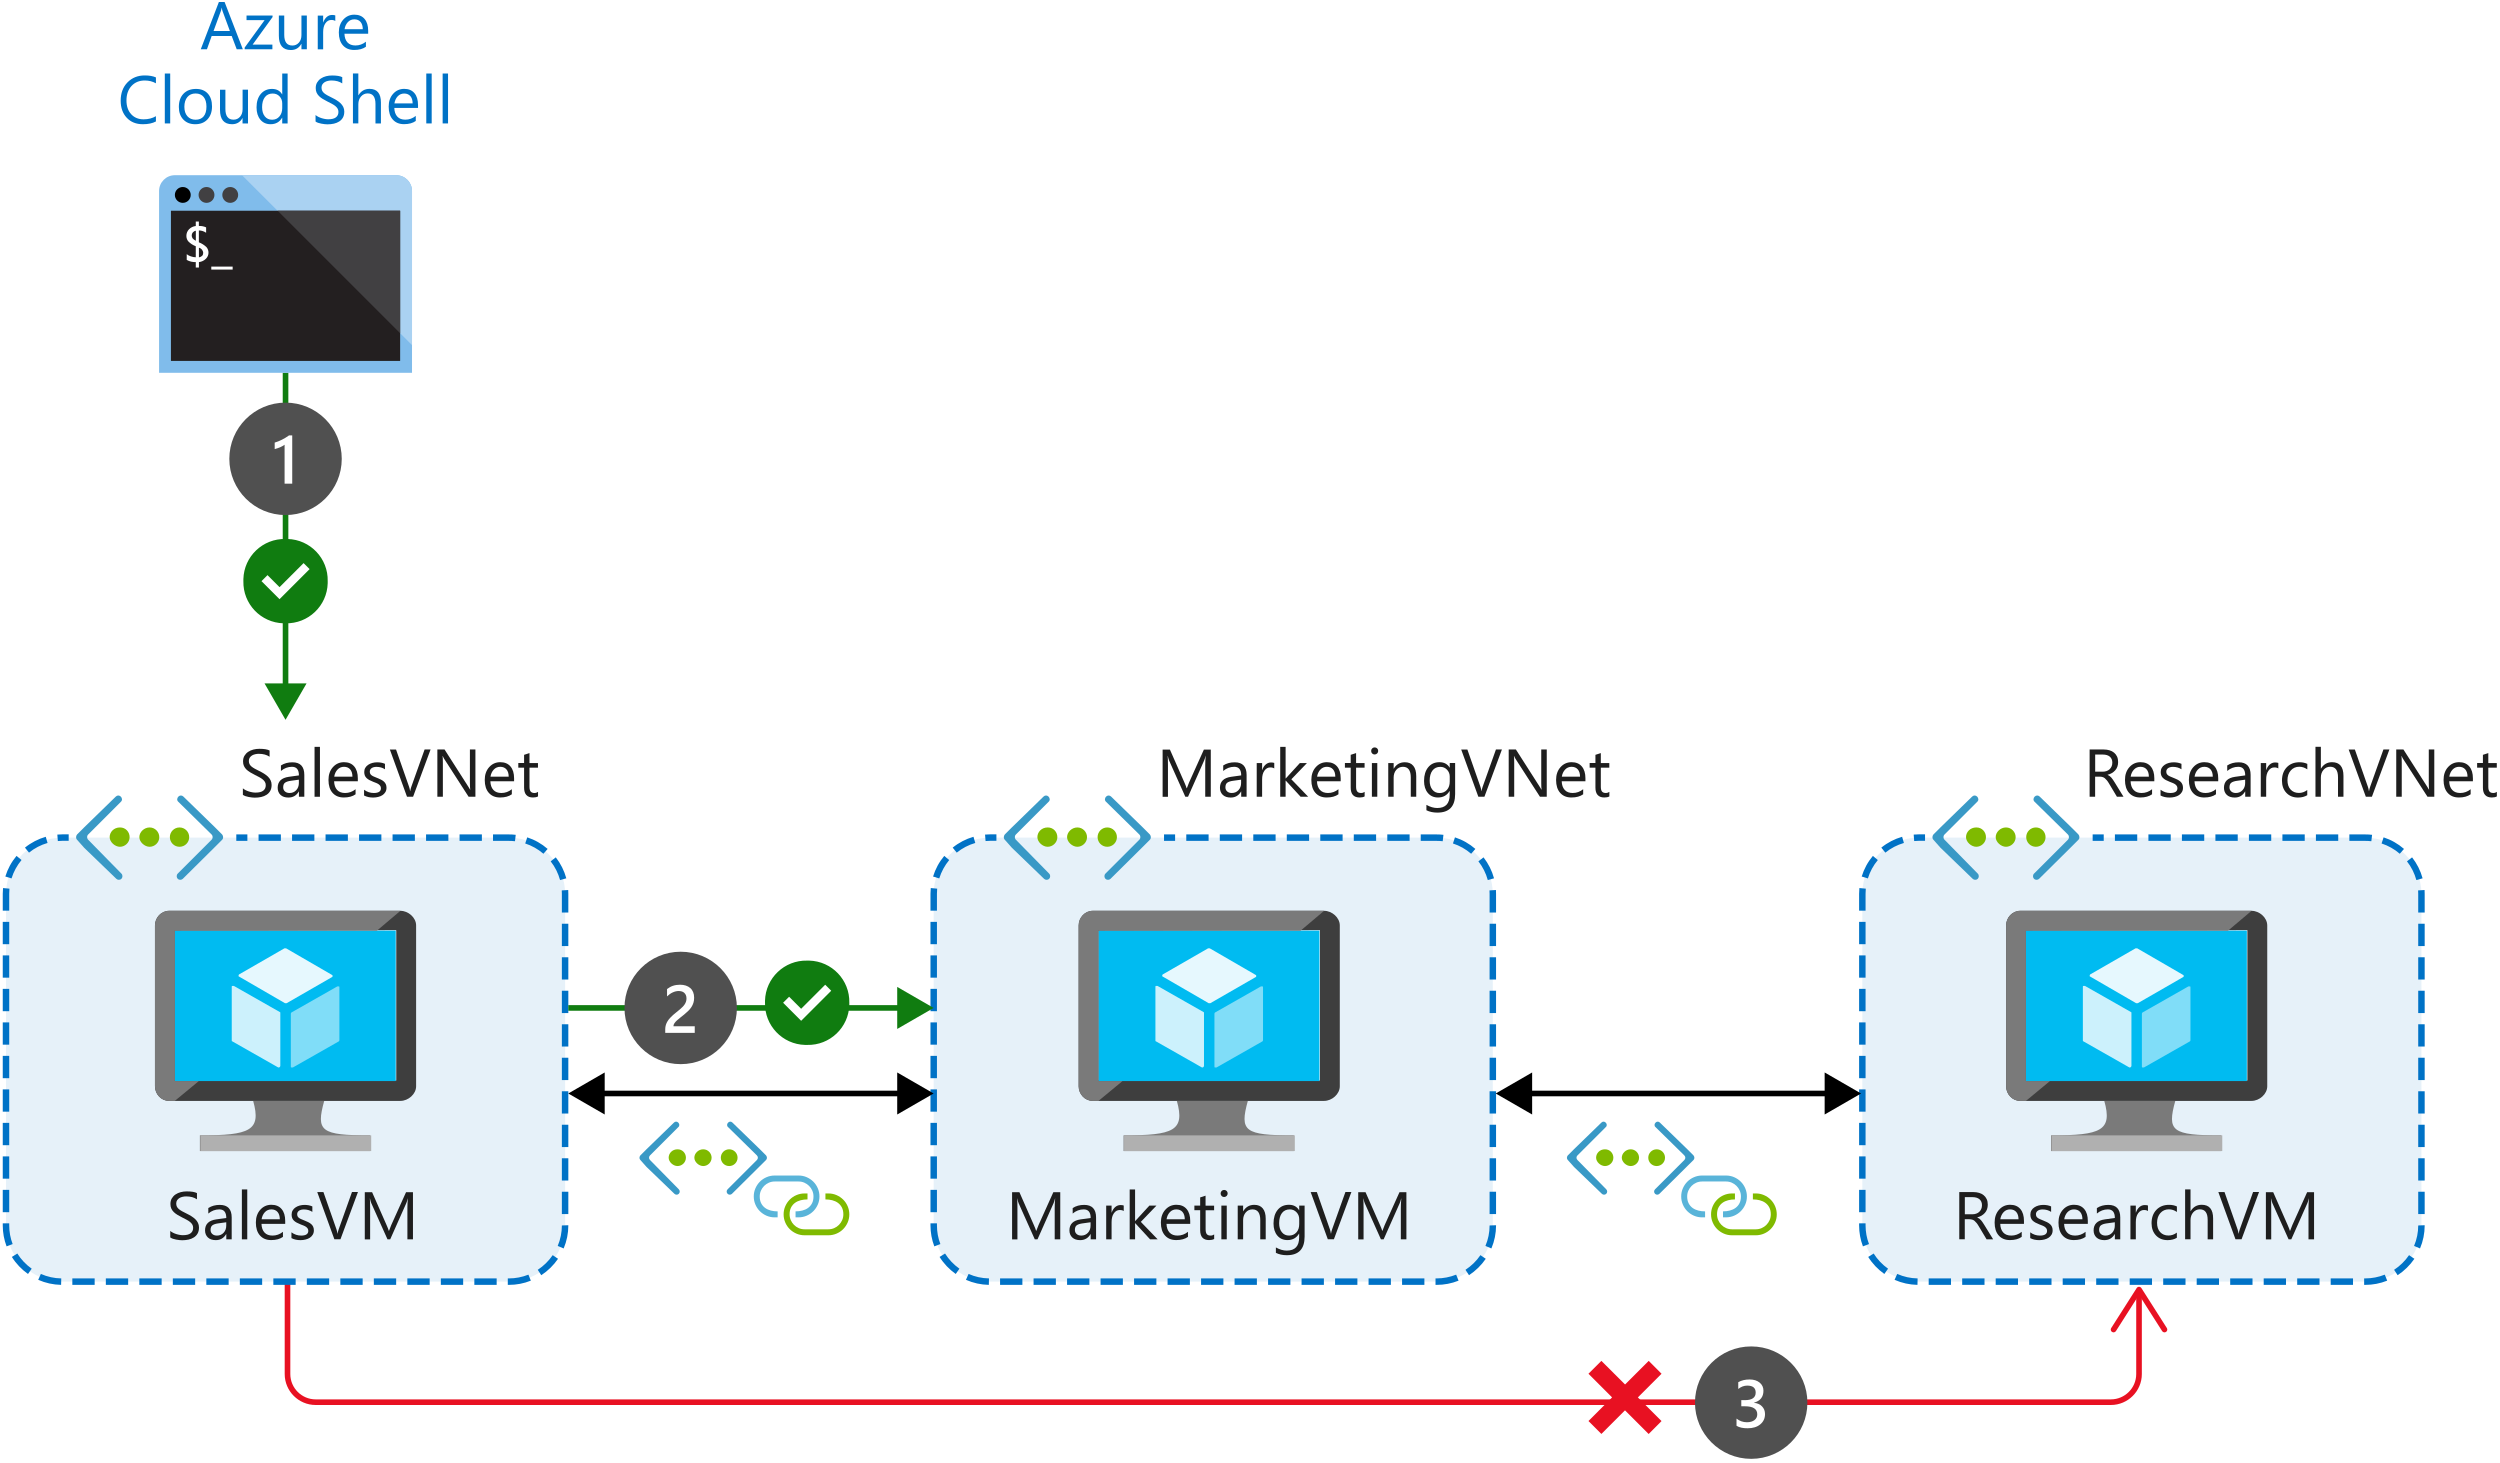 <?xml version="1.0" encoding="utf-8"?>
<!-- Generator: Adobe Illustrator 23.0.2, SVG Export Plug-In . SVG Version: 6.00 Build 0)  -->
<svg version="1.1" xmlns="http://www.w3.org/2000/svg" xmlns:xlink="http://www.w3.org/1999/xlink" x="0px" y="0px"
	 viewBox="0 0 444.77 260.23" enable-background="new 0 0 444.77 260.23" xml:space="preserve">
<symbol  id="Deleted_Symbol_6" viewBox="0 -32 32 32">
	<rect y="-10" width="32" height="2"/>
	<rect y="-26" width="32" height="2"/>
	<rect y="-17.99" width="32" height="1.99"/>
	<rect y="-32" fill="none" width="32" height="32"/>
	<rect y="-32" fill="none" width="32" height="32"/>
</symbol>
<symbol  id="IZ_x5F_Connection" viewBox="-25 -15.63 50 31.25">
	<path fill="#7FBA00" d="M14.06,6.25c1.51,0,2.93-0.29,4.26-0.87s2.48-1.36,3.47-2.34s1.77-2.14,2.34-3.47S25-3.17,25-4.69
		s-0.29-2.93-0.87-4.26s-1.36-2.48-2.34-3.47s-2.14-1.77-3.47-2.34s-2.75-0.87-4.26-0.87H1.56c-1.51,0-2.93,0.29-4.26,0.87
		s-2.48,1.36-3.47,2.34s-1.77,2.14-2.34,3.47S-9.38-6.2-9.38-4.69s0.29,2.93,0.87,4.26c0.58,1.33,1.36,2.48,2.34,3.47
		s2.14,1.77,3.47,2.34s2.75,0.87,4.26,0.87h1.56V3.13c-1.24,0-2.42-0.14-3.55-0.43s-2.13-0.74-2.99-1.37S-4.97-0.1-5.48-1.09
		s-0.77-2.18-0.77-3.6c0-1.07,0.21-2.08,0.62-3.03c0.41-0.94,0.98-1.77,1.68-2.48s1.53-1.27,2.48-1.69s1.95-0.62,3.03-0.62h12.5
		c1.07,0,2.08,0.21,3.03,0.62s1.77,0.98,2.48,1.69s1.27,1.53,1.69,2.48s0.62,1.95,0.62,3.03c0,1.42-0.26,2.62-0.77,3.6
		s-1.2,1.79-2.06,2.42s-1.86,1.08-2.99,1.37s-2.31,0.43-3.55,0.43v3.12H14.06z"/>
	<path fill="#59B4D9" d="M-3.13-6.25v3.13c1.24,0,2.42,0.14,3.55,0.43s2.13,0.74,2.99,1.37S4.97,0.1,5.48,1.09s0.77,2.18,0.77,3.6
		c0,1.07-0.21,2.08-0.62,3.03s-0.98,1.77-1.68,2.48s-1.53,1.27-2.48,1.69s-1.95,0.62-3.03,0.62h-12.5c-1.07,0-2.08-0.21-3.03-0.62
		c-0.94-0.41-1.77-0.98-2.48-1.69s-1.27-1.53-1.69-2.48c-0.41-0.94-0.62-1.95-0.62-3.03c0-1.42,0.26-2.62,0.77-3.6
		c0.51-0.99,1.2-1.79,2.06-2.42c0.86-0.63,1.86-1.08,2.99-1.37s2.32-0.43,3.55-0.43v-3.13h-1.56c-1.51,0-2.93,0.29-4.26,0.87
		s-2.48,1.36-3.47,2.34c-0.99,0.98-1.77,2.14-2.34,3.47C-24.71,1.75-25,3.17-25,4.69s0.29,2.93,0.87,4.26
		c0.58,1.33,1.36,2.48,2.34,3.47s2.14,1.77,3.47,2.34c1.33,0.58,2.75,0.87,4.26,0.87h12.5c1.51,0,2.93-0.29,4.26-0.87
		s2.48-1.36,3.47-2.34s1.77-2.14,2.34-3.47S9.38,6.2,9.38,4.69S9.09,1.75,8.51,0.43S7.15-2.05,6.16-3.04
		C5.18-4.02,4.02-4.81,2.7-5.38s-2.75-0.87-4.26-0.87L-3.13-6.25L-3.13-6.25z"/>
</symbol>
<symbol  id="Marketplace_store" viewBox="-15.25 -19.25 30.5 38.5">
	<path fill="#0078D7" d="M13.45,9.65l-2.2-1.2l-1,1.2h-2.7v4.9c0,2.8-2.2,4.7-5.3,4.7c-0.5,0-0.9-0.1-1.3-0.1
		c0.6-0.3,1.1-0.8,1.6-1.3c1.9-0.1,3.7-1.1,3.7-3.3v-5h-3.4v4.5c0,2.8-2.2,4.7-5.3,4.7s-5.3-1.9-5.3-4.7v-4.5h-1.2h-5.1l-1.2-26.9
		l24.7-1.8l0,0h0.4l1-0.1l4.4,3.5L13.45,9.65z M-6.55,14.05c0,2.3,2,3.3,3.9,3.3s3.9-1,3.9-3.3v-4.5h-3v4.9c0,0.6,0.2,1.2,0.4,1.6
		c-0.6,0.2-1.1,0.2-1.3,0.2h-0.1c-0.2-0.6-0.4-1.2-0.4-1.8v-4.9h-3.4V14.05z"/>
</symbol>
<symbol  id="Pencil-02" viewBox="0 -16 16 16">
	<polyline fill="none" stroke="#000000" stroke-miterlimit="10" points="14.88,-4.12 4.69,-14.31 0.69,-15.31 1.69,-11.31 
		11.88,-1.12 	"/>
	<path fill="none" stroke="#000000" stroke-miterlimit="10" d="M11.88-1.12c0.83,0.83,2.17,0.83,3,0c0.83-0.83,0.83-2.17,0-3"/>
	<path fill="none" stroke="#000000" stroke-miterlimit="10" d="M4.5-14.5c0,1.66-1.34,3-3,3"/>
	<rect y="-16" fill="none" width="16" height="16"/>
	<line fill="none" stroke="#000000" stroke-miterlimit="10" x1="11" y1="-2" x2="14" y2="-5"/>
</symbol>
<symbol  id="Play-01" viewBox="0 -16 16 16">
	<g>
		<path d="M4-2.92L11.26-8L4-13.08V-2.92 M3-1v-14l10,7L3-1L3-1z"/>
	</g>
	<rect y="-16" fill="none" width="16" height="16"/>
</symbol>
<symbol  id="Repairs_x5F_01" viewBox="6 -32 20 32">
	<g>
		<path fill="#FFFFFF" d="M26-16h-4v8.59l2,2V0h-6v-5.41l2-2V-16h-4v-2h2v-11c0-1.65,1.35-3,3-3s3,1.35,3,3v11h2V-16z M20-2h2v-2.59
			l-1-1l-1,1V-2z M22-29c0-0.55-0.45-1-1-1s-1,0.45-1,1v11h2V-29z"/>
		<path fill="#FFFFFF" d="M11,0C8.24,0,6-2.24,6-5c0-1.56,0.75-3.04,2-3.98V-29c0-1.65,1.35-3,3-3s3,1.35,3,3v20.02
			c1.25,0.94,2,2.42,2,3.98C16-2.24,13.76,0,11,0z M12.5-7.58L12-7.87V-29c0-0.55-0.45-1-1-1s-1,0.45-1,1v21.13L9.5-7.58
			C8.56-7.03,8-6.07,8-5c0,1.3,0.84,2.4,2,2.82V-5l1-1l1,1v2.82C13.16-2.6,14-3.7,14-5C14-6.07,13.44-7.03,12.5-7.58z"/>
	</g>
</symbol>
<symbol  id="Video_x5F_02" viewBox="0 -16 16 16">
	<rect x="0.5" y="-11.5" fill="none" stroke="#101010" stroke-miterlimit="10" width="11" height="7"/>
	<rect y="-16" fill="none" width="16" height="16"/>
	<polygon fill="none" stroke="#101010" stroke-miterlimit="10" points="11.5,-9.25 15.5,-11.25 15.5,-4.75 11.5,-6.75 	"/>
</symbol>
<symbol  id="Virtual_network" viewBox="-19.8 -10.7 39.6 21.4">
	<g>
		<polygon fill="#0078D7" points="19.8,0 17.4,2.4 9.1,10.7 7.7,9.3 17.1,0 7.7,-9.3 9.1,-10.7 17.4,-2.4 		"/>
		<polygon fill="#0078D7" points="-19.8,0 -17.3,2.4 -9.1,10.7 -7.7,9.3 -17.1,0 -7.7,-9.3 -9.1,-10.7 -17.3,-2.4 		"/>
		<path fill="#0078D7" d="M-4.8,0c0-1.3-1.1-2.4-2.4-2.4c-1.4,0-2.4,1.1-2.4,2.4s1.1,2.4,2.4,2.4C-5.8,2.4-4.8,1.3-4.8,0z"/>
		<path fill="#0078D7" d="M0,2.4c1.3,0,2.4-1.1,2.4-2.4S1.3-2.4,0-2.4S-2.4-1.3-2.4,0S-1.3,2.4,0,2.4z"/>
		<path fill="#0078D7" d="M7.2,2.4c1.3,0,2.4-1.1,2.4-2.4S8.5-2.4,7.2-2.4C5.8-2.4,4.8-1.3,4.8,0S5.8,2.4,7.2,2.4z"/>
	</g>
</symbol>
<symbol  id="W10_x5F_CheckboxIndeterminate_x5F_16" viewBox="-4 -4 8 8">
	<rect x="-4" y="-4" width="8" height="8"/>
</symbol>
<symbol  id="W10_x5F_Checkbox_x5F_16" viewBox="-8 -8 16 16">
	<g>
		<path d="M7,7V-7H-7V7H7 M8,8H-8V-8H8V8L8,8z"/>
	</g>
</symbol>
<symbol  id="W10_x5F_Undo" viewBox="-5.91 -7.91 11.82 15.82">
	<path fill="none" stroke="#FFFFFF" stroke-miterlimit="10" d="M-2.56-7.56l6.53,6.53c1.91,1.91,1.91,5.02,0,6.93L3.91,5.98
		c-1.91,1.91-5.02,1.91-6.93,0l-2.54-2.53"/>
</symbol>
<symbol  id="gripper_x5F_16" viewBox="0 -16 16 16">
	<polygon fill="none" stroke="#231F20" stroke-miterlimit="10" points="9.5,-15.5 15.5,-9.5 15.5,-15.5 	"/>
	<rect y="-16" fill="none" width="16" height="16"/>
</symbol>
<symbol  id="smallbox_x5F_32" viewBox="0 -32 32 32">
	<rect x="8" y="-24" width="16" height="16"/>
	<rect y="-32" fill="none" width="32" height="32"/>
</symbol>
<symbol  id="unlock" viewBox="0 -16 16 16">
	<rect x="2.5" y="-15.5" fill="none" stroke="#000000" stroke-miterlimit="10" width="11" height="8"/>
	<rect y="-16" fill="none" width="16" height="16"/>
	<path d="M8,0C5.72,0,4-1.74,4-4h1c0,1.71,1.29,3,3,3s3-1.29,3-3v-3H6v-1h6v4C12-1.74,10.28,0,8,0z"/>
</symbol>
<g id="Shapes">
	<g id="Wrench_tool_x28_s_x29_">
	</g>
	<g id="user2">
	</g>
	<g id="user2_1_">
	</g>
	<g id="user2_4_">
	</g>
	<g id="user2_3_">
	</g>
	<g id="user2_2_">
	</g>
	<g id="Internet_2">
	</g>
	<g id="Enterprise">
	</g>
	<g id="Tunnel__x28_stackable_x29_">
	</g>
	<g id="New_Symbol">
	</g>
	<g id="New_Symbol_1">
	</g>
	<g id="Files">
	</g>
	<g id="BlobBlock">
	</g>
	<g id="E_x5F_Enterprise">
	</g>
	<g id="E_x5F_AD_FS">
	</g>
	<g id="C_x5F_Azure_Active_Directory">
	</g>
	<rect fill="#FFFFFF" width="444.77" height="260.23"/>
	<g>
		<g>
			<path fill="none" stroke="#E81122" stroke-miterlimit="10" d="M380.55,230.12v14.34c0,2.75-2.25,5-5,5H56.15c-2.75,0-5-2.25-5-5
				v-16.8"/>
			<g>
				<path fill="#E81122" d="M375.75,236.96c0.23,0.15,0.54,0.08,0.69-0.15l4.11-6.45l4.11,6.45c0.15,0.23,0.46,0.3,0.69,0.15
					s0.3-0.46,0.15-0.69l-4.53-7.11c-0.09-0.14-0.25-0.23-0.42-0.23s-0.33,0.09-0.42,0.23l-4.53,7.11
					c-0.05,0.08-0.08,0.18-0.08,0.27C375.52,236.7,375.6,236.86,375.75,236.96z"/>
			</g>
		</g>
	</g>
	<g>
		<g>
			<circle fill="#505050" cx="311.55" cy="249.54" r="10"/>
			<g>
				<path fill="#FFFFFF" d="M308.94,253.66v-1.28c0.55,0.43,1.16,0.65,1.85,0.65c0.56,0,1.01-0.13,1.34-0.38s0.5-0.6,0.5-1.03
					c0-0.95-0.73-1.43-2.19-1.43h-0.65v-1.09h0.62c1.29,0,1.94-0.45,1.94-1.35c0-0.83-0.5-1.24-1.51-1.24c-0.56,0-1.09,0.2-1.59,0.6
					v-1.21c0.57-0.32,1.24-0.48,2.02-0.48c0.75,0,1.34,0.19,1.79,0.56s0.67,0.86,0.67,1.44c0,1.11-0.56,1.82-1.69,2.13v0.02
					c0.61,0.06,1.08,0.27,1.44,0.64s0.53,0.82,0.53,1.37c0,0.75-0.28,1.36-0.85,1.83s-1.31,0.69-2.24,0.69
					C310.1,254.11,309.43,253.96,308.94,253.66z"/>
			</g>
		</g>
	</g>
	<polygon fill="#E81122" points="295.6,244.4 293.32,242.11 289.11,246.31 284.9,242.11 282.6,244.4 286.8,248.61 282.6,252.81 
		284.9,255.11 289.1,250.91 293.31,255.12 295.6,252.82 291.39,248.61 	"/>
	<g>
		<g>
			<line fill="none" stroke="#107C10" stroke-miterlimit="10" x1="50.8" y1="66.32" x2="50.8" y2="122.67"/>
			<g>
				<polygon fill="#107C10" points="47.06,121.58 50.8,128.06 54.54,121.58 				"/>
			</g>
		</g>
	</g>
	<g>
		<path fill="#80BCEB" d="M73.3,33.98v32.34h-45V33.98c0-1.55,1.26-2.81,2.81-2.81h39.38C72.04,31.17,73.3,32.43,73.3,33.98z"/>
		<circle cx="32.52" cy="34.68" r="1.41"/>
		<circle fill="#414042" cx="36.74" cy="34.68" r="1.41"/>
		<circle fill="#414042" cx="40.96" cy="34.68" r="1.41"/>
		<path fill="#AAD2F2" d="M73.3,33.98V61.4l-2.81-2.81l-1.41-17.58l-16.88-0.7l-9.14-9.14h27.42C72.04,31.17,73.3,32.43,73.3,33.98z
			"/>
		<rect x="30.41" y="37.49" fill="#231F20" width="40.78" height="26.72"/>
		<path fill="#FFFFFF" d="M35.39,46.63v0.97h-0.56v-0.97c-0.56,0.02-1.12-0.11-1.61-0.39v-1.02c0.22,0.18,0.47,0.31,0.74,0.39
			c0.28,0.1,0.57,0.16,0.87,0.16v-1.96c-0.52-0.2-0.98-0.5-1.36-0.9c-0.21-0.28-0.32-0.62-0.31-0.97c0-0.43,0.17-0.84,0.47-1.15
			c0.32-0.33,0.75-0.53,1.2-0.58v-0.8h0.55v0.79c0.45-0.02,0.89,0.07,1.29,0.25v0.96c-0.38-0.26-0.83-0.41-1.29-0.41v2.11
			c0.5,0.19,0.96,0.48,1.35,0.85c0.52,0.61,0.48,1.51-0.09,2.07C36.3,46.37,35.86,46.58,35.39,46.63z M34.84,42.83v-1.78
			c-0.21,0.03-0.39,0.14-0.53,0.29c-0.13,0.15-0.2,0.34-0.2,0.53c-0.01,0.19,0.05,0.38,0.16,0.54
			C34.43,42.59,34.62,42.73,34.84,42.83L34.84,42.83z M35.39,44.07v1.72c0.51-0.11,0.76-0.37,0.76-0.79
			C36.13,44.55,35.82,44.17,35.39,44.07z"/>
		<path fill="#FFFFFF" d="M41.39,47.96h-3.8v-0.53h3.8V47.96z"/>
		<polygon fill="#414042" points="71.19,37.49 71.19,59.29 49.39,37.49 		"/>
	</g>
	<g>
		<g>
			<circle fill="#505050" cx="50.8" cy="81.63" r="10"/>
			<g>
				<path fill="#FFFFFF" d="M51.99,77.46v8.59h-1.36v-6.93c-0.25,0.18-0.51,0.33-0.79,0.45s-0.61,0.23-0.97,0.33v-1.16
					c0.23-0.07,0.45-0.15,0.66-0.23s0.42-0.17,0.62-0.28s0.41-0.21,0.62-0.34s0.42-0.27,0.65-0.43H51.99z"/>
			</g>
		</g>
	</g>
	<g>
		<path fill="#107C10" d="M50.8,110.53c-3.86,0.09-7.05-2.97-7.14-6.82c0-0.11,0-0.21,0-0.32c-0.09-3.86,2.97-7.05,6.82-7.14
			c0.11,0,0.21,0,0.32,0c3.86-0.09,7.05,2.97,7.14,6.82c0,0.11,0,0.21,0,0.32c0.09,3.86-2.97,7.05-6.82,7.14
			C51.01,110.53,50.91,110.53,50.8,110.53z"/>
		<path fill="#107C10" d="M50.8,96.61c3.66-0.08,6.7,2.82,6.78,6.48c0,0.1,0,0.2,0,0.3c0.08,3.66-2.82,6.7-6.48,6.78
			c-0.1,0-0.2,0-0.3,0c-3.66,0.08-6.7-2.82-6.78-6.48c0-0.1,0-0.2,0-0.3c-0.08-3.66,2.82-6.7,6.48-6.78
			C50.6,96.6,50.7,96.6,50.8,96.61 M50.8,95.89c-4.04-0.1-7.4,3.1-7.5,7.14c0,0.12,0,0.24,0,0.36c-0.1,4.04,3.1,7.4,7.14,7.5
			c0.12,0,0.24,0,0.36,0c4.04,0.1,7.4-3.1,7.5-7.14c0-0.12,0-0.24,0-0.36c0.1-4.04-3.1-7.4-7.14-7.5
			C51.04,95.89,50.92,95.89,50.8,95.89z"/>
		<polygon fill="#FFFFFF" points="46.52,103.39 46.52,103.39 47.59,102.32 47.59,102.32 47.59,102.32 49.73,104.46 54.01,100.18 
			54.01,100.18 54.01,100.18 55.08,101.25 55.08,101.25 55.08,101.25 49.73,106.6 		"/>
	</g>
	<g>
		<g>
			<g>
				<path fill="#FFFFFF" d="M90.53,149.02c5.5,0,10,4.5,10,10v58.99c0,5.5-4.5,10-10,10H11.07c-5.5,0-10-4.5-10-10v-58.99
					c0-5.5,4.5-10,10-10"/>
				<path opacity="0.1" fill="#0072C6" d="M100.53,218.01c0,5.5-4.5,10-10,10H11.07c-5.5,0-10-4.5-10-10v-58.99c0-5.5,4.5-10,10-10
					h79.47c5.5,0,10,4.5,10,10V218.01z"/>
			</g>
			<path fill="#0072C6" d="M90.53,228.59h-0.19v-1.15h0.19c1.2,0,2.37-0.23,3.48-0.67l0.43,1.07
				C93.2,228.34,91.88,228.59,90.53,228.59z M88.36,228.59h-3.97v-1.15h3.97V228.59z M82.4,228.59h-3.97v-1.15h3.97V228.59z
				 M76.44,228.59h-3.97v-1.15h3.97V228.59z M70.48,228.59h-3.97v-1.15h3.97V228.59z M64.52,228.59h-3.97v-1.15h3.97V228.59z
				 M58.56,228.59h-3.97v-1.15h3.97V228.59z M52.6,228.59h-3.97v-1.15h3.97V228.59z M46.64,228.59h-3.97v-1.15h3.97V228.59z
				 M40.68,228.59h-3.97v-1.15h3.97V228.59z M34.72,228.59h-3.97v-1.15h3.97V228.59z M28.76,228.59h-3.97v-1.15h3.97V228.59z
				 M22.8,228.59h-3.97v-1.15h3.97V228.59z M16.84,228.59h-3.97v-1.15h3.97V228.59z M10.87,228.59c-1.41-0.03-2.78-0.33-4.07-0.9
				l0.47-1.05c1.15,0.51,2.37,0.78,3.63,0.8L10.87,228.59z M96.3,226.87l-0.63-0.96c1.05-0.69,1.95-1.57,2.66-2.61l0.95,0.65
				C98.48,225.11,97.48,226.09,96.3,226.87z M4.98,226.65c-1.15-0.82-2.12-1.83-2.87-3.03l0.97-0.61c0.67,1.06,1.53,1.97,2.56,2.7
				L4.98,226.65z M100.28,222.11l-1.06-0.45c0.49-1.16,0.74-2.38,0.74-3.64l1.15-0.04v0.04
				C101.11,219.43,100.83,220.81,100.28,222.11z M1.17,221.74c-0.45-1.19-0.68-2.45-0.68-3.73v-0.37h1.15v0.37
				c0,1.14,0.2,2.26,0.61,3.32L1.17,221.74z M101.11,215.99h-1.15v-3.97h1.15V215.99z M1.64,215.66H0.49v-3.97h1.15V215.66z
				 M101.11,210.03h-1.15v-3.97h1.15V210.03z M1.64,209.7H0.49v-3.97h1.15V209.7z M101.11,204.07h-1.15v-3.97h1.15V204.07z
				 M1.64,203.74H0.49v-3.97h1.15V203.74z M101.11,198.11h-1.15v-3.97h1.15V198.11z M1.64,197.78H0.49v-3.97h1.15V197.78z
				 M101.11,192.15h-1.15v-3.97h1.15V192.15z M1.64,191.82H0.49v-3.97h1.15V191.82z M101.11,186.19h-1.15v-3.97h1.15V186.19z
				 M1.64,185.86H0.49v-3.97h1.15V185.86z M101.11,180.23h-1.15v-3.97h1.15V180.23z M1.64,179.9H0.49v-3.97h1.15V179.9z
				 M101.11,174.27h-1.15v-3.97h1.15V174.27z M1.64,173.94H0.49v-3.97h1.15V173.94z M101.11,168.31h-1.15v-3.97h1.15V168.31z
				 M1.64,167.98H0.49v-3.97h1.15V167.98z M101.11,162.35h-1.15v-3.33c0-0.2-0.01-0.41-0.02-0.61l1.15-0.07
				c0.01,0.23,0.02,0.45,0.02,0.68V162.35z M1.64,162.02H0.49v-3c0-0.35,0.02-0.69,0.05-1.03l1.14,0.11
				c-0.03,0.3-0.04,0.6-0.04,0.91V162.02z M99.64,156.57c-0.33-1.21-0.89-2.33-1.67-3.33l0.91-0.71c0.87,1.12,1.5,2.37,1.87,3.73
				L99.64,156.57z M2.05,156.28l-1.1-0.34c0.41-1.34,1.08-2.58,1.99-3.67L3.83,153C3.02,153.98,2.42,155.08,2.05,156.28z
				 M96.68,151.89c-0.96-0.83-2.05-1.44-3.24-1.83l0.36-1.09c1.34,0.44,2.56,1.13,3.63,2.06L96.68,151.89z M5.16,151.69l-0.72-0.89
				c1.1-0.89,2.35-1.54,3.7-1.93l0.32,1.1C7.25,150.32,6.14,150.9,5.16,151.69z M91.62,149.66c-0.36-0.04-0.72-0.06-1.09-0.06h-2.82
				v-1.15h2.82c0.41,0,0.82,0.02,1.22,0.07L91.62,149.66z M10.29,149.63l-0.09-1.15c0.29-0.02,0.58-0.04,0.87-0.04h1.15v1.15h-1.15
				C10.81,149.6,10.55,149.61,10.29,149.63z M85.73,149.6h-3.97v-1.15h3.97V149.6z M79.77,149.6H75.8v-1.15h3.97V149.6z
				 M73.81,149.6h-3.97v-1.15h3.97V149.6z M67.85,149.6h-3.97v-1.15h3.97V149.6z M61.89,149.6h-3.97v-1.15h3.97V149.6z M55.93,149.6
				h-3.97v-1.15h3.97V149.6z M49.97,149.6H46v-1.15h3.97V149.6z M44.01,149.6h-1.97v-1.15h1.97V149.6z"/>
		</g>
		<g>
			<path fill="#3999C6" d="M39.52,149.4c0.26-0.26,0.21-0.68,0-0.94l-1.25-1.25l-5.64-5.49c-0.26-0.26-0.63-0.26-0.89,0l0,0
				c-0.26,0.26-0.31,0.68,0,0.94l5.9,5.8c0.26,0.26,0.26,0.68,0,0.94l-6.01,6.01c-0.26,0.26-0.26,0.68,0,0.94l0,0
				c0.26,0.26,0.68,0.21,0.89,0l5.59-5.54c0,0,0,0,0.05-0.05L39.52,149.4z"/>
			<path fill="#3999C6" d="M13.71,149.4c-0.26-0.26-0.21-0.68,0-0.94l1.25-1.25l5.64-5.49c0.26-0.26,0.63-0.26,0.89,0l0,0
				c0.26,0.26,0.31,0.68,0,0.94l-5.8,5.8c-0.26,0.26-0.26,0.68,0,0.94l5.9,6.01c0.26,0.26,0.26,0.68,0,0.94l0,0
				c-0.26,0.26-0.68,0.21-0.89,0l-5.69-5.49c0,0,0,0-0.05-0.05L13.71,149.4z"/>
			<path fill="#7FBA00" d="M23.06,148.93c0,0.99-0.84,1.72-1.72,1.72s-1.83-0.84-1.83-1.72c0-0.89,0.73-1.72,1.83-1.72
				C22.38,147.2,23.06,148.04,23.06,148.93z"/>
			<path fill="#7FBA00" d="M28.34,148.93c0,0.99-0.84,1.72-1.72,1.72s-1.83-0.84-1.83-1.72c0-0.89,0.84-1.72,1.83-1.72
				S28.34,148.04,28.34,148.93z"/>
			<circle fill="#7FBA00" cx="31.94" cy="148.93" r="1.72"/>
		</g>
	</g>
	<g>
		<g>
			<g>
				<path fill="#FFFFFF" d="M255.58,149.02c5.5,0,10,4.5,10,10v58.99c0,5.5-4.5,10-10,10h-79.47c-5.5,0-10-4.5-10-10v-58.99
					c0-5.5,4.5-10,10-10"/>
				<path opacity="0.1" fill="#0072C6" d="M265.58,218.01c0,5.5-4.5,10-10,10h-79.47c-5.5,0-10-4.5-10-10v-58.99c0-5.5,4.5-10,10-10
					h79.47c5.5,0,10,4.5,10,10V218.01z"/>
			</g>
			<path fill="#0072C6" d="M255.58,228.59h-0.19v-1.15h0.19c1.2,0,2.37-0.23,3.48-0.67l0.43,1.07
				C258.25,228.34,256.93,228.59,255.58,228.59z M253.41,228.59h-3.97v-1.15h3.97V228.59z M247.45,228.59h-3.97v-1.15h3.97V228.59z
				 M241.49,228.59h-3.97v-1.15h3.97V228.59z M235.53,228.59h-3.97v-1.15h3.97V228.59z M229.57,228.59h-3.97v-1.15h3.97V228.59z
				 M223.61,228.59h-3.97v-1.15h3.97V228.59z M217.65,228.59h-3.97v-1.15h3.97V228.59z M211.69,228.59h-3.97v-1.15h3.97V228.59z
				 M205.73,228.59h-3.97v-1.15h3.97V228.59z M199.77,228.59h-3.97v-1.15h3.97V228.59z M193.81,228.59h-3.97v-1.15h3.97V228.59z
				 M187.85,228.59h-3.97v-1.15h3.97V228.59z M181.89,228.59h-3.97v-1.15h3.97V228.59z M175.92,228.59
				c-1.41-0.03-2.78-0.33-4.07-0.9l0.47-1.05c1.15,0.51,2.37,0.78,3.63,0.8L175.92,228.59z M261.35,226.87l-0.63-0.96
				c1.05-0.69,1.95-1.57,2.66-2.61l0.95,0.65C263.53,225.11,262.53,226.09,261.35,226.87z M170.03,226.65
				c-1.15-0.82-2.12-1.83-2.87-3.03l0.97-0.61c0.67,1.06,1.53,1.97,2.56,2.7L170.03,226.65z M265.33,222.11l-1.06-0.45
				c0.49-1.16,0.74-2.38,0.74-3.64l1.15-0.04v0.04C266.16,219.43,265.88,220.81,265.33,222.11z M166.22,221.74
				c-0.45-1.19-0.68-2.45-0.68-3.73v-0.37h1.15v0.37c0,1.14,0.2,2.26,0.61,3.32L166.22,221.74z M266.16,215.99h-1.15v-3.97h1.15
				V215.99z M166.69,215.66h-1.15v-3.97h1.15V215.66z M266.16,210.03h-1.15v-3.97h1.15V210.03z M166.69,209.7h-1.15v-3.97h1.15
				V209.7z M266.16,204.07h-1.15v-3.97h1.15V204.07z M166.69,203.74h-1.15v-3.97h1.15V203.74z M266.16,198.11h-1.15v-3.97h1.15
				V198.11z M166.69,197.78h-1.15v-3.97h1.15V197.78z M266.16,192.15h-1.15v-3.97h1.15V192.15z M166.69,191.82h-1.15v-3.97h1.15
				V191.82z M266.16,186.19h-1.15v-3.97h1.15V186.19z M166.69,185.86h-1.15v-3.97h1.15V185.86z M266.16,180.23h-1.15v-3.97h1.15
				V180.23z M166.69,179.9h-1.15v-3.97h1.15V179.9z M266.16,174.27h-1.15v-3.97h1.15V174.27z M166.69,173.94h-1.15v-3.97h1.15
				V173.94z M266.16,168.31h-1.15v-3.97h1.15V168.31z M166.69,167.98h-1.15v-3.97h1.15V167.98z M266.16,162.35h-1.15v-3.33
				c0-0.2-0.01-0.41-0.02-0.61l1.15-0.07c0.01,0.23,0.02,0.45,0.02,0.68V162.35z M166.69,162.02h-1.15v-3
				c0-0.35,0.02-0.69,0.05-1.03l1.14,0.11c-0.03,0.3-0.04,0.6-0.04,0.91V162.02z M264.69,156.57c-0.33-1.21-0.89-2.33-1.67-3.33
				l0.91-0.71c0.87,1.12,1.5,2.37,1.87,3.73L264.69,156.57z M167.1,156.28l-1.1-0.34c0.41-1.34,1.08-2.58,1.99-3.67l0.88,0.74
				C168.07,153.98,167.47,155.08,167.1,156.28z M261.73,151.89c-0.96-0.83-2.05-1.44-3.24-1.83l0.36-1.09
				c1.34,0.44,2.56,1.13,3.63,2.06L261.73,151.89z M170.21,151.69l-0.72-0.89c1.1-0.89,2.35-1.54,3.7-1.93l0.32,1.1
				C172.3,150.32,171.19,150.9,170.21,151.69z M256.67,149.66c-0.36-0.04-0.72-0.06-1.09-0.06h-2.82v-1.15h2.82
				c0.41,0,0.82,0.02,1.22,0.07L256.67,149.66z M175.34,149.63l-0.09-1.15c0.29-0.02,0.58-0.04,0.87-0.04h1.15v1.15h-1.15
				C175.86,149.6,175.6,149.61,175.34,149.63z M250.78,149.6h-3.97v-1.15h3.97V149.6z M244.82,149.6h-3.97v-1.15h3.97V149.6z
				 M238.86,149.6h-3.97v-1.15h3.97V149.6z M232.9,149.6h-3.97v-1.15h3.97V149.6z M226.94,149.6h-3.97v-1.15h3.97V149.6z
				 M220.98,149.6h-3.97v-1.15h3.97V149.6z M215.02,149.6h-3.97v-1.15h3.97V149.6z M209.06,149.6h-1.97v-1.15h1.97V149.6z"/>
		</g>
		<g>
			<path fill="#3999C6" d="M204.57,149.4c0.26-0.26,0.21-0.68,0-0.94l-1.25-1.25l-5.64-5.49c-0.26-0.26-0.63-0.26-0.89,0l0,0
				c-0.26,0.26-0.31,0.68,0,0.94l5.9,5.8c0.26,0.26,0.26,0.68,0,0.94l-6.01,6.01c-0.26,0.26-0.26,0.68,0,0.94l0,0
				c0.26,0.26,0.68,0.21,0.89,0l5.59-5.54c0,0,0,0,0.05-0.05L204.57,149.4z"/>
			<path fill="#3999C6" d="M178.76,149.4c-0.26-0.26-0.21-0.68,0-0.94l1.25-1.25l5.64-5.49c0.26-0.26,0.63-0.26,0.89,0l0,0
				c0.26,0.26,0.31,0.68,0,0.94l-5.8,5.8c-0.26,0.26-0.26,0.68,0,0.94l5.9,6.01c0.26,0.26,0.26,0.68,0,0.94l0,0
				c-0.26,0.26-0.68,0.21-0.89,0l-5.69-5.49c0,0,0,0-0.05-0.05L178.76,149.4z"/>
			<path fill="#7FBA00" d="M188.11,148.93c0,0.99-0.84,1.72-1.72,1.72c-0.89,0-1.83-0.84-1.83-1.72c0-0.89,0.73-1.72,1.83-1.72
				C187.43,147.2,188.11,148.04,188.11,148.93z"/>
			<path fill="#7FBA00" d="M193.39,148.93c0,0.99-0.84,1.72-1.72,1.72s-1.83-0.84-1.83-1.72c0-0.89,0.84-1.72,1.83-1.72
				S193.39,148.04,193.39,148.93z"/>
			<circle fill="#7FBA00" cx="196.99" cy="148.93" r="1.72"/>
		</g>
	</g>
	<g>
		<g>
			<g>
				<path fill="#FFFFFF" d="M420.79,149.02c5.5,0,10,4.5,10,10v58.99c0,5.5-4.5,10-10,10h-79.47c-5.5,0-10-4.5-10-10v-58.99
					c0-5.5,4.5-10,10-10"/>
				<path opacity="0.1" fill="#0072C6" d="M430.79,218.01c0,5.5-4.5,10-10,10h-79.47c-5.5,0-10-4.5-10-10v-58.99c0-5.5,4.5-10,10-10
					h79.47c5.5,0,10,4.5,10,10V218.01z"/>
			</g>
			<path fill="#0072C6" d="M420.79,228.59h-0.19v-1.15h0.19c1.2,0,2.37-0.23,3.48-0.67l0.43,1.07
				C423.45,228.34,422.14,228.59,420.79,228.59z M418.62,228.59h-3.97v-1.15h3.97V228.59z M412.66,228.59h-3.97v-1.15h3.97V228.59z
				 M406.7,228.59h-3.97v-1.15h3.97V228.59z M400.74,228.59h-3.97v-1.15h3.97V228.59z M394.78,228.59h-3.97v-1.15h3.97V228.59z
				 M388.82,228.59h-3.97v-1.15h3.97V228.59z M382.86,228.59h-3.97v-1.15h3.97V228.59z M376.9,228.59h-3.97v-1.15h3.97V228.59z
				 M370.94,228.59h-3.97v-1.15h3.97V228.59z M364.98,228.59h-3.97v-1.15h3.97V228.59z M359.02,228.59h-3.97v-1.15h3.97V228.59z
				 M353.06,228.59h-3.97v-1.15h3.97V228.59z M347.1,228.59h-3.97v-1.15h3.97V228.59z M341.13,228.59c-1.41-0.03-2.78-0.33-4.07-0.9
				l0.47-1.05c1.15,0.51,2.37,0.78,3.63,0.8L341.13,228.59z M426.56,226.87l-0.63-0.96c1.05-0.69,1.95-1.57,2.66-2.61l0.95,0.65
				C428.74,225.11,427.74,226.09,426.56,226.87z M335.24,226.65c-1.15-0.82-2.12-1.83-2.87-3.03l0.97-0.61
				c0.67,1.06,1.53,1.97,2.56,2.7L335.24,226.65z M430.54,222.11l-1.06-0.45c0.49-1.16,0.74-2.38,0.74-3.64l1.15-0.04v0.04
				C431.37,219.43,431.09,220.81,430.54,222.11z M331.43,221.74c-0.45-1.19-0.68-2.45-0.68-3.73v-0.37h1.15v0.37
				c0,1.14,0.2,2.26,0.61,3.32L331.43,221.74z M431.37,215.99h-1.15v-3.97h1.15V215.99z M331.9,215.66h-1.15v-3.97h1.15V215.66z
				 M431.37,210.03h-1.15v-3.97h1.15V210.03z M331.9,209.7h-1.15v-3.97h1.15V209.7z M431.37,204.07h-1.15v-3.97h1.15V204.07z
				 M331.9,203.74h-1.15v-3.97h1.15V203.74z M431.37,198.11h-1.15v-3.97h1.15V198.11z M331.9,197.78h-1.15v-3.97h1.15V197.78z
				 M431.37,192.15h-1.15v-3.97h1.15V192.15z M331.9,191.82h-1.15v-3.97h1.15V191.82z M431.37,186.19h-1.15v-3.97h1.15V186.19z
				 M331.9,185.86h-1.15v-3.97h1.15V185.86z M431.37,180.23h-1.15v-3.97h1.15V180.23z M331.9,179.9h-1.15v-3.97h1.15V179.9z
				 M431.37,174.27h-1.15v-3.97h1.15V174.27z M331.9,173.94h-1.15v-3.97h1.15V173.94z M431.37,168.31h-1.15v-3.97h1.15V168.31z
				 M331.9,167.98h-1.15v-3.97h1.15V167.98z M431.37,162.35h-1.15v-3.33c0-0.2-0.01-0.41-0.02-0.61l1.15-0.07
				c0.01,0.23,0.02,0.45,0.02,0.68V162.35z M331.9,162.02h-1.15v-3c0-0.35,0.02-0.69,0.05-1.03l1.14,0.11
				c-0.03,0.3-0.04,0.6-0.04,0.91V162.02z M429.89,156.57c-0.33-1.21-0.89-2.33-1.67-3.33l0.91-0.71c0.87,1.12,1.5,2.37,1.87,3.73
				L429.89,156.57z M332.31,156.28l-1.1-0.34c0.41-1.34,1.08-2.58,1.99-3.67l0.88,0.74C333.27,153.98,332.68,155.08,332.31,156.28z
				 M426.94,151.89c-0.96-0.83-2.05-1.44-3.24-1.83l0.36-1.09c1.34,0.44,2.56,1.13,3.63,2.06L426.94,151.89z M335.42,151.69
				l-0.72-0.89c1.1-0.89,2.35-1.54,3.7-1.93l0.32,1.1C337.51,150.32,336.4,150.9,335.42,151.69z M421.88,149.66
				c-0.36-0.04-0.72-0.06-1.09-0.06h-2.82v-1.15h2.82c0.41,0,0.82,0.02,1.22,0.07L421.88,149.66z M340.55,149.63l-0.09-1.15
				c0.29-0.02,0.58-0.04,0.87-0.04h1.15v1.15h-1.15C341.06,149.6,340.8,149.61,340.55,149.63z M415.99,149.6h-3.97v-1.15h3.97V149.6
				z M410.03,149.6h-3.97v-1.15h3.97V149.6z M404.07,149.6h-3.97v-1.15h3.97V149.6z M398.11,149.6h-3.97v-1.15h3.97V149.6z
				 M392.15,149.6h-3.97v-1.15h3.97V149.6z M386.19,149.6h-3.97v-1.15h3.97V149.6z M380.23,149.6h-3.97v-1.15h3.97V149.6z
				 M374.27,149.6h-1.97v-1.15h1.97V149.6z"/>
		</g>
		<g>
			<path fill="#3999C6" d="M369.77,149.4c0.26-0.26,0.21-0.68,0-0.94l-1.25-1.25l-5.64-5.49c-0.26-0.26-0.63-0.26-0.89,0l0,0
				c-0.26,0.26-0.31,0.68,0,0.94l5.9,5.8c0.26,0.26,0.26,0.68,0,0.94l-6.01,6.01c-0.26,0.26-0.26,0.68,0,0.94l0,0
				c0.26,0.26,0.68,0.21,0.89,0l5.59-5.54c0,0,0,0,0.05-0.05L369.77,149.4z"/>
			<path fill="#3999C6" d="M343.97,149.4c-0.26-0.26-0.21-0.68,0-0.94l1.25-1.25l5.64-5.49c0.26-0.26,0.63-0.26,0.89,0l0,0
				c0.26,0.26,0.31,0.68,0,0.94l-5.8,5.8c-0.26,0.26-0.26,0.68,0,0.94l5.9,6.01c0.26,0.26,0.26,0.68,0,0.94l0,0
				c-0.26,0.26-0.68,0.21-0.89,0l-5.69-5.49c0,0,0,0-0.05-0.05L343.97,149.4z"/>
			<path fill="#7FBA00" d="M353.32,148.93c0,0.99-0.84,1.72-1.72,1.72c-0.89,0-1.83-0.84-1.83-1.72c0-0.89,0.73-1.72,1.83-1.72
				C352.64,147.2,353.32,148.04,353.32,148.93z"/>
			<path fill="#7FBA00" d="M358.6,148.93c0,0.99-0.84,1.72-1.72,1.72s-1.83-0.84-1.83-1.72c0-0.89,0.84-1.72,1.83-1.72
				S358.6,148.04,358.6,148.93z"/>
			<circle fill="#7FBA00" cx="362.2" cy="148.93" r="1.72"/>
		</g>
	</g>
	<g>
		<path fill="#7A7A7A" d="M57.68,195.86h-1.11H45.6h-0.56c1.49,5.3-0.56,6.13-9.48,6.13v2.79H46.9h8.27h10.68v-2.79
			C57.03,201.99,56.19,201.25,57.68,195.86z"/>
		<path fill="#3E3E3E" d="M71.24,162.04H30.08c-1.39,0-2.51,1.21-2.51,2.6v28.62c0,1.39,1.11,2.6,2.51,2.6h41.16
			c1.39,0,2.79-1.21,2.79-2.6v-28.62C74.03,163.24,72.63,162.04,71.24,162.04z M70.5,165.57v26.67H31.1v-26.67l39.39-0.09V165.57z"
			/>
		<polygon fill="#00BBF1" points="70.4,165.57 70.4,192.33 31.1,192.33 31.1,165.57 70.5,165.57 		"/>
		<path fill="#7A7A7A" d="M31.1,192.33L31.1,192.33v-26.76h35.96l4.18-3.53l0,0H30.08c-1.39,0-2.51,1.21-2.51,2.6v28.62
			c0,1.39,1.11,2.6,2.51,2.6h1.02l4.27-3.53H31.1z"/>
		<polygon fill="#59B4D9" points="31.1,192.33 31.1,192.33 31.1,165.57 67.06,165.57 67.06,165.57 31.1,165.57 		"/>
		<rect x="35.66" y="201.99" fill="#B0B0B0" width="30.38" height="2.79"/>
		<path opacity="0.9" fill="#FFFFFF" enable-background="new    " d="M50.8,178.48h-0.09l-8.18-4.74c-0.09,0-0.09-0.09-0.09-0.19
			s0.09-0.19,0.09-0.19l8.08-4.65c0.09,0,0.19,0,0.28,0l8.18,4.74c0.09,0,0.09,0.09,0.09,0.19s0,0.19-0.09,0.19l-8.08,4.65
			C50.89,178.48,50.8,178.48,50.8,178.48z"/>
		<path opacity="0.8" fill="#FFFFFF" enable-background="new    " d="M49.59,189.91H49.5l-8.18-4.65c-0.09,0-0.09-0.09-0.09-0.19
			v-9.48c0-0.09,0-0.19,0.09-0.19c0.09,0,0.19,0,0.28,0l8.18,4.65c0.09,0,0.09,0.09,0.09,0.19v9.39c0,0.09-0.09,0.19-0.09,0.19
			C49.69,189.91,49.69,189.91,49.59,189.91z"/>
		<path opacity="0.5" fill="#FFFFFF" enable-background="new    " d="M51.92,189.91h-0.09c-0.09,0-0.09-0.09-0.09-0.19v-9.39
			c0-0.09,0.09-0.19,0.09-0.19l8.18-4.65c0.09,0,0.19,0,0.28,0s0.09,0.09,0.09,0.19v9.39c0,0.09-0.09,0.19-0.09,0.19l-8.18,4.65
			C52.01,189.91,51.92,189.91,51.92,189.91z"/>
	</g>
	<g>
		<path fill="#7A7A7A" d="M222,195.86h-1.11h-10.96h-0.56c1.49,5.3-0.56,6.13-9.48,6.13v2.79h11.34h8.27h10.68v-2.79
			C221.35,201.99,220.52,201.25,222,195.86z"/>
		<path fill="#3E3E3E" d="M235.57,162.04h-41.16c-1.39,0-2.51,1.21-2.51,2.6v28.62c0,1.39,1.11,2.6,2.51,2.6h41.16
			c1.39,0,2.79-1.21,2.79-2.6v-28.62C238.36,163.24,236.96,162.04,235.57,162.04z M234.83,165.57v26.67h-39.39v-26.67l39.39-0.09
			V165.57z"/>
		<polygon fill="#00BBF1" points="234.73,165.57 234.73,192.33 195.43,192.33 195.43,165.57 234.83,165.57 		"/>
		<path fill="#7A7A7A" d="M195.43,192.33L195.43,192.33v-26.76h35.96l4.18-3.53l0,0h-41.16c-1.39,0-2.51,1.21-2.51,2.6v28.62
			c0,1.39,1.11,2.6,2.51,2.6h1.02l4.27-3.53H195.43z"/>
		<polygon fill="#59B4D9" points="195.43,192.33 195.43,192.33 195.43,165.57 231.39,165.57 231.39,165.57 195.43,165.57 		"/>
		<rect x="199.98" y="201.99" fill="#B0B0B0" width="30.38" height="2.79"/>
		<path opacity="0.9" fill="#FFFFFF" enable-background="new    " d="M215.13,178.48h-0.09l-8.18-4.74c-0.09,0-0.09-0.09-0.09-0.19
			s0.09-0.19,0.09-0.19l8.08-4.65c0.09,0,0.19,0,0.28,0l8.18,4.74c0.09,0,0.09,0.09,0.09,0.19s0,0.19-0.09,0.19l-8.08,4.65
			C215.22,178.48,215.13,178.48,215.13,178.48z"/>
		<path opacity="0.8" fill="#FFFFFF" enable-background="new    " d="M213.92,189.91h-0.09l-8.18-4.65c-0.09,0-0.09-0.09-0.09-0.19
			v-9.48c0-0.09,0-0.19,0.09-0.19s0.19,0,0.28,0l8.18,4.65c0.09,0,0.09,0.09,0.09,0.19v9.39c0,0.09-0.09,0.19-0.09,0.19
			C214.01,189.91,214.01,189.91,213.92,189.91z"/>
		<path opacity="0.5" fill="#FFFFFF" enable-background="new    " d="M216.24,189.91h-0.09c-0.09,0-0.09-0.09-0.09-0.19v-9.39
			c0-0.09,0.09-0.19,0.09-0.19l8.18-4.65c0.09,0,0.19,0,0.28,0s0.09,0.09,0.09,0.19v9.39c0,0.09-0.09,0.19-0.09,0.19l-8.18,4.65
			C216.34,189.91,216.24,189.91,216.24,189.91z"/>
	</g>
	<g>
		<path fill="#7A7A7A" d="M387,195.86h-1.11h-10.96h-0.56c1.49,5.3-0.56,6.13-9.48,6.13v2.79h11.34h8.27h10.68v-2.79
			C386.35,201.99,385.52,201.25,387,195.86z"/>
		<path fill="#3E3E3E" d="M400.57,162.04h-41.16c-1.39,0-2.51,1.21-2.51,2.6v28.62c0,1.39,1.11,2.6,2.51,2.6h41.16
			c1.39,0,2.79-1.21,2.79-2.6v-28.62C403.36,163.24,401.96,162.04,400.57,162.04z M399.83,165.57v26.67h-39.39v-26.67l39.39-0.09
			V165.57z"/>
		<polygon fill="#00BBF1" points="399.73,165.57 399.73,192.33 360.43,192.33 360.43,165.57 399.83,165.57 		"/>
		<path fill="#7A7A7A" d="M360.43,192.33L360.43,192.33v-26.76h35.96l4.18-3.53l0,0h-41.16c-1.39,0-2.51,1.21-2.51,2.6v28.62
			c0,1.39,1.11,2.6,2.51,2.6h1.02l4.27-3.53H360.43z"/>
		<polygon fill="#59B4D9" points="360.43,192.33 360.43,192.33 360.43,165.57 396.39,165.57 396.39,165.57 360.43,165.57 		"/>
		<rect x="364.98" y="201.99" fill="#B0B0B0" width="30.38" height="2.79"/>
		<path opacity="0.9" fill="#FFFFFF" enable-background="new    " d="M380.13,178.48h-0.09l-8.18-4.74c-0.09,0-0.09-0.09-0.09-0.19
			s0.09-0.19,0.09-0.19l8.08-4.65c0.09,0,0.19,0,0.28,0l8.18,4.74c0.09,0,0.09,0.09,0.09,0.19s0,0.19-0.09,0.19l-8.08,4.65
			C380.22,178.48,380.13,178.48,380.13,178.48z"/>
		<path opacity="0.8" fill="#FFFFFF" enable-background="new    " d="M378.92,189.91h-0.09l-8.18-4.65c-0.09,0-0.09-0.09-0.09-0.19
			v-9.48c0-0.09,0-0.19,0.09-0.19c0.09,0,0.19,0,0.28,0l8.18,4.65c0.09,0,0.09,0.09,0.09,0.19v9.39c0,0.09-0.09,0.19-0.09,0.19
			C379.01,189.91,379.01,189.91,378.92,189.91z"/>
		<path opacity="0.5" fill="#FFFFFF" enable-background="new    " d="M381.24,189.91h-0.09c-0.09,0-0.09-0.09-0.09-0.19v-9.39
			c0-0.09,0.09-0.19,0.09-0.19l8.18-4.65c0.09,0,0.19,0,0.28,0c0.09,0,0.09,0.09,0.09,0.19v9.39c0,0.09-0.09,0.19-0.09,0.19
			l-8.18,4.65C381.34,189.91,381.24,189.91,381.24,189.91z"/>
	</g>
	<g>
		<g>
			<path fill="#3999C6" d="M301.29,206.37c0.23-0.23,0.18-0.59,0-0.81l-1.09-1.09l-4.89-4.75c-0.23-0.23-0.54-0.23-0.77,0l0,0
				c-0.23,0.23-0.27,0.59,0,0.81l5.12,5.03c0.23,0.23,0.23,0.59,0,0.81l-5.21,5.21c-0.23,0.23-0.23,0.59,0,0.81l0,0
				c0.23,0.23,0.59,0.18,0.77,0l4.84-4.8c0,0,0,0,0.05-0.05L301.29,206.37z"/>
			<path fill="#3999C6" d="M278.92,206.37c-0.23-0.23-0.18-0.59,0-0.81l1.09-1.09l4.89-4.75c0.23-0.23,0.54-0.23,0.77,0l0,0
				c0.23,0.23,0.27,0.59,0,0.81l-5.03,5.03c-0.23,0.23-0.23,0.59,0,0.81l5.12,5.21c0.23,0.23,0.23,0.59,0,0.81l0,0
				c-0.23,0.23-0.59,0.18-0.77,0l-4.93-4.75c0,0,0,0-0.05-0.05L278.92,206.37z"/>
			<path fill="#7FBA00" d="M287.03,205.96c0,0.86-0.72,1.49-1.49,1.49c-0.77,0-1.58-0.72-1.58-1.49c0-0.77,0.63-1.49,1.58-1.49
				C286.44,204.47,287.03,205.19,287.03,205.96z"/>
			<path fill="#7FBA00" d="M291.6,205.96c0,0.86-0.72,1.49-1.49,1.49c-0.77,0-1.58-0.72-1.58-1.49c0-0.77,0.72-1.49,1.58-1.49
				C290.97,204.47,291.6,205.19,291.6,205.96z"/>
			<circle fill="#7FBA00" cx="294.73" cy="205.96" r="1.49"/>
		</g>
		
			<use xlink:href="#IZ_x5F_Connection"  width="50" height="31.25" x="-25" y="-15.63" transform="matrix(0.34 0 0 -0.34 307.6 214.45)" overflow="visible"/>
	</g>
	<g>
		<g>
			<line fill="none" stroke="#000000" stroke-miterlimit="10" x1="271.48" y1="194.54" x2="325.72" y2="194.54"/>
			<g>
				<polygon points="272.58,198.28 266.1,194.54 272.58,190.8 				"/>
			</g>
			<g>
				<polygon points="324.62,198.28 331.1,194.54 324.62,190.8 				"/>
			</g>
		</g>
	</g>
	<g>
		<g>
			<path fill="#3999C6" d="M136.29,206.37c0.23-0.23,0.18-0.59,0-0.81l-1.09-1.09l-4.89-4.75c-0.23-0.23-0.54-0.23-0.77,0l0,0
				c-0.23,0.23-0.27,0.59,0,0.81l5.12,5.03c0.23,0.23,0.23,0.59,0,0.81l-5.21,5.21c-0.23,0.23-0.23,0.59,0,0.81l0,0
				c0.23,0.23,0.59,0.18,0.77,0l4.84-4.8c0,0,0,0,0.05-0.05L136.29,206.37z"/>
			<path fill="#3999C6" d="M113.92,206.37c-0.23-0.23-0.18-0.59,0-0.81l1.09-1.09l4.89-4.75c0.23-0.23,0.54-0.23,0.77,0l0,0
				c0.23,0.23,0.27,0.59,0,0.81l-5.03,5.03c-0.23,0.23-0.23,0.59,0,0.81l5.12,5.21c0.23,0.23,0.23,0.59,0,0.81l0,0
				c-0.23,0.23-0.59,0.18-0.77,0l-4.93-4.75c0,0,0,0-0.05-0.05L113.92,206.37z"/>
			<path fill="#7FBA00" d="M122.03,205.96c0,0.86-0.72,1.49-1.49,1.49c-0.77,0-1.58-0.72-1.58-1.49c0-0.77,0.63-1.49,1.58-1.49
				C121.44,204.47,122.03,205.19,122.03,205.96z"/>
			<path fill="#7FBA00" d="M126.6,205.96c0,0.86-0.72,1.49-1.49,1.49c-0.77,0-1.58-0.72-1.58-1.49c0-0.77,0.72-1.49,1.58-1.49
				C125.97,204.47,126.6,205.19,126.6,205.96z"/>
			<circle fill="#7FBA00" cx="129.73" cy="205.96" r="1.49"/>
		</g>
		
			<use xlink:href="#IZ_x5F_Connection"  width="50" height="31.25" x="-25" y="-15.63" transform="matrix(0.34 0 0 -0.34 142.6 214.45)" overflow="visible"/>
	</g>
	<g>
		<g>
			<line fill="none" stroke="#000000" stroke-miterlimit="10" x1="106.48" y1="194.54" x2="160.72" y2="194.54"/>
			<g>
				<polygon points="107.58,198.28 101.1,194.54 107.58,190.8 				"/>
			</g>
			<g>
				<polygon points="159.62,198.28 166.1,194.54 159.62,190.8 				"/>
			</g>
		</g>
	</g>
	<g>
		<g>
			<line fill="none" stroke="#107C10" stroke-miterlimit="10" x1="101.1" y1="179.32" x2="160.72" y2="179.32"/>
			<g>
				<polygon fill="#107C10" points="159.62,183.06 166.1,179.32 159.62,175.58 				"/>
			</g>
		</g>
	</g>
	<g>
		<g>
			<circle fill="#505050" cx="121.1" cy="179.32" r="10"/>
			<g>
				<path fill="#FFFFFF" d="M123.62,183.75h-5.27v-0.65c0-0.27,0.04-0.51,0.11-0.75s0.17-0.45,0.3-0.66s0.27-0.4,0.44-0.58
					s0.35-0.36,0.54-0.53s0.39-0.33,0.59-0.49s0.39-0.32,0.59-0.48c0.18-0.15,0.34-0.3,0.49-0.45s0.28-0.3,0.38-0.45
					s0.19-0.32,0.25-0.5s0.09-0.36,0.09-0.57c0-0.22-0.03-0.42-0.1-0.58s-0.16-0.3-0.29-0.42s-0.27-0.2-0.44-0.25
					s-0.35-0.08-0.55-0.08c-0.34,0-0.69,0.08-1.05,0.24s-0.7,0.4-1.03,0.72v-1.31c0.17-0.13,0.35-0.24,0.52-0.34
					s0.36-0.18,0.54-0.24s0.38-0.11,0.59-0.14s0.43-0.05,0.66-0.05c0.38,0,0.72,0.05,1.03,0.15s0.57,0.25,0.79,0.44
					s0.39,0.43,0.51,0.72s0.18,0.62,0.18,1c0,0.34-0.04,0.65-0.13,0.92s-0.2,0.52-0.36,0.76s-0.34,0.46-0.56,0.67
					s-0.46,0.43-0.73,0.65c-0.23,0.18-0.45,0.36-0.68,0.54s-0.43,0.34-0.61,0.51s-0.33,0.33-0.44,0.5s-0.17,0.33-0.17,0.5v0.03h3.79
					V183.75z"/>
			</g>
		</g>
	</g>
	<g>
		<path fill="#107C10" d="M143.6,185.54c-3.86,0.09-7.05-2.97-7.14-6.82c0-0.11,0-0.21,0-0.32c-0.09-3.86,2.97-7.05,6.82-7.14
			c0.11,0,0.21,0,0.32,0c3.86-0.09,7.05,2.97,7.14,6.82c0,0.11,0,0.21,0,0.32c0.09,3.86-2.97,7.05-6.82,7.14
			C143.81,185.54,143.71,185.54,143.6,185.54z"/>
		<path fill="#107C10" d="M143.6,171.62c3.66-0.08,6.7,2.82,6.78,6.48c0,0.1,0,0.2,0,0.3c0.08,3.66-2.82,6.7-6.48,6.78
			c-0.1,0-0.2,0-0.3,0c-3.66,0.08-6.7-2.82-6.78-6.48c0-0.1,0-0.2,0-0.3c-0.08-3.66,2.82-6.7,6.48-6.78
			C143.4,171.62,143.5,171.62,143.6,171.62 M143.6,170.9c-4.04-0.1-7.4,3.1-7.5,7.14c0,0.12,0,0.24,0,0.36
			c-0.1,4.04,3.1,7.4,7.14,7.5c0.12,0,0.24,0,0.36,0c4.04,0.1,7.4-3.1,7.5-7.14c0-0.12,0-0.24,0-0.36c0.1-4.04-3.1-7.4-7.14-7.5
			C143.84,170.9,143.72,170.9,143.6,170.9z"/>
		<polygon fill="#FFFFFF" points="139.32,178.4 139.32,178.4 140.39,177.33 140.39,177.33 140.39,177.33 142.53,179.47 
			146.81,175.19 146.81,175.19 146.81,175.19 147.88,176.26 147.88,176.26 147.88,176.26 142.53,181.61 		"/>
	</g>
</g>
<g id="Text">
	<g id="Windows_Server_New">
	</g>
	<g>
		<rect x="15.37" y="-1.44" fill="none" width="70.87" height="24.76"/>
		<path fill="#0072C6" d="M43.2,8.76h-1.09l-0.89-2.36h-3.56l-0.84,2.36h-1.1l3.22-8.4h1.02L43.2,8.76z M40.9,5.52l-1.32-3.58
			c-0.04-0.12-0.09-0.3-0.13-0.56h-0.02c-0.04,0.24-0.08,0.43-0.13,0.56l-1.31,3.58H40.9z"/>
		<path fill="#0072C6" d="M48.49,3.04l-3.55,4.9h3.52v0.82h-4.93v-0.3l3.55-4.88h-3.22V2.76h4.63V3.04z"/>
		<path fill="#0072C6" d="M54.59,8.76h-0.96V7.81H53.6c-0.4,0.73-1.02,1.09-1.85,1.09c-1.43,0-2.14-0.85-2.14-2.55V2.76h0.96V6.2
			c0,1.27,0.48,1.9,1.45,1.9c0.47,0,0.85-0.17,1.16-0.52s0.45-0.8,0.45-1.36V2.76h0.96V8.76z"/>
		<path fill="#0072C6" d="M59.66,3.74c-0.17-0.13-0.41-0.19-0.73-0.19c-0.41,0-0.75,0.19-1.03,0.58s-0.41,0.91-0.41,1.58v3.06h-0.96
			v-6h0.96V4h0.02c0.14-0.42,0.35-0.75,0.63-0.99s0.6-0.35,0.94-0.35c0.25,0,0.44,0.03,0.57,0.08V3.74z"/>
		<path fill="#0072C6" d="M65.52,6h-4.24c0.02,0.67,0.2,1.18,0.54,1.55s0.82,0.54,1.42,0.54c0.68,0,1.3-0.22,1.86-0.67v0.9
			c-0.53,0.38-1.22,0.57-2.09,0.57c-0.85,0-1.51-0.27-2-0.82s-0.73-1.31-0.73-2.3c0-0.93,0.26-1.69,0.79-2.28s1.19-0.88,1.97-0.88
			s1.39,0.25,1.82,0.76s0.64,1.21,0.64,2.12V6z M64.54,5.19c0-0.55-0.14-0.99-0.4-1.29c-0.26-0.31-0.63-0.46-1.1-0.46
			c-0.45,0-0.84,0.16-1.15,0.49s-0.51,0.75-0.59,1.27H64.54z"/>
		<path fill="#0072C6" d="M27.74,21.61c-0.62,0.33-1.39,0.49-2.32,0.49c-1.2,0-2.15-0.38-2.87-1.15s-1.08-1.78-1.08-3.03
			c0-1.34,0.4-2.43,1.21-3.26s1.83-1.24,3.08-1.24c0.8,0,1.46,0.12,1.98,0.35v1.05c-0.6-0.34-1.27-0.5-1.99-0.5
			c-0.96,0-1.75,0.32-2.35,0.97s-0.9,1.51-0.9,2.58c0,1.02,0.28,1.84,0.84,2.45s1.3,0.91,2.21,0.91c0.84,0,1.57-0.19,2.19-0.56
			V21.61z"/>
		<path fill="#0072C6" d="M30.28,21.96h-0.96v-8.88h0.96V21.96z"/>
		<path fill="#0072C6" d="M34.73,22.1c-0.89,0-1.59-0.28-2.12-0.84s-0.79-1.3-0.79-2.23c0-1.01,0.28-1.79,0.83-2.36
			s1.29-0.85,2.23-0.85c0.89,0,1.59,0.28,2.09,0.83s0.75,1.31,0.75,2.29c0,0.96-0.27,1.72-0.81,2.3S35.64,22.1,34.73,22.1z
			 M34.8,16.63c-0.62,0-1.11,0.21-1.46,0.63s-0.54,1-0.54,1.74c0,0.71,0.18,1.27,0.54,1.68s0.85,0.62,1.46,0.62
			c0.62,0,1.1-0.2,1.43-0.6s0.5-0.97,0.5-1.72c0-0.75-0.17-1.33-0.5-1.73S35.43,16.63,34.8,16.63z"/>
		<path fill="#0072C6" d="M44.11,21.96h-0.96v-0.95h-0.02c-0.4,0.73-1.02,1.09-1.85,1.09c-1.43,0-2.14-0.85-2.14-2.55v-3.59h0.96
			v3.43c0,1.27,0.48,1.9,1.45,1.9c0.47,0,0.85-0.17,1.16-0.52s0.45-0.8,0.45-1.36v-3.46h0.96V21.96z"/>
		<path fill="#0072C6" d="M51.17,21.96h-0.96v-1.02h-0.02c-0.45,0.77-1.13,1.16-2.06,1.16c-0.75,0-1.36-0.27-1.81-0.81
			s-0.68-1.27-0.68-2.19c0-0.99,0.25-1.79,0.75-2.38s1.17-0.9,2-0.9c0.82,0,1.42,0.32,1.8,0.97h0.02v-3.71h0.96V21.96z M50.21,19.25
			v-0.88c0-0.48-0.16-0.89-0.48-1.23s-0.73-0.5-1.22-0.5c-0.59,0-1.05,0.21-1.38,0.64s-0.5,1.02-0.5,1.78
			c0,0.69,0.16,1.24,0.48,1.64s0.75,0.6,1.3,0.6c0.54,0,0.97-0.19,1.3-0.58S50.21,19.84,50.21,19.25z"/>
		<path fill="#0072C6" d="M56.14,21.62v-1.16c0.13,0.12,0.29,0.22,0.48,0.32s0.38,0.17,0.59,0.24s0.41,0.11,0.62,0.15
			s0.4,0.05,0.57,0.05c0.61,0,1.06-0.11,1.36-0.34s0.45-0.55,0.45-0.97c0-0.23-0.05-0.42-0.15-0.59s-0.24-0.32-0.41-0.46
			s-0.38-0.27-0.62-0.4s-0.5-0.26-0.78-0.4c-0.29-0.15-0.57-0.3-0.82-0.45s-0.47-0.32-0.66-0.5s-0.33-0.39-0.44-0.62
			s-0.16-0.5-0.16-0.82c0-0.38,0.08-0.72,0.25-1s0.39-0.52,0.66-0.7s0.58-0.32,0.93-0.41s0.71-0.13,1.07-0.13
			c0.83,0,1.43,0.1,1.81,0.3v1.11c-0.5-0.34-1.13-0.52-1.91-0.52c-0.21,0-0.43,0.02-0.64,0.07s-0.41,0.12-0.57,0.22
			s-0.3,0.23-0.41,0.39s-0.16,0.36-0.16,0.59c0,0.21,0.04,0.4,0.12,0.56c0.08,0.16,0.2,0.3,0.35,0.43s0.35,0.25,0.57,0.38
			s0.48,0.25,0.78,0.4c0.3,0.15,0.59,0.3,0.86,0.47s0.51,0.35,0.71,0.54s0.36,0.42,0.48,0.66s0.18,0.52,0.18,0.83
			c0,0.41-0.08,0.76-0.24,1.05s-0.38,0.52-0.66,0.7s-0.59,0.31-0.95,0.39s-0.74,0.12-1.14,0.12c-0.13,0-0.3-0.01-0.49-0.03
			s-0.39-0.05-0.6-0.09s-0.4-0.09-0.58-0.15S56.25,21.7,56.14,21.62z"/>
		<path fill="#0072C6" d="M67.76,21.96H66.8v-3.46c0-1.25-0.46-1.88-1.39-1.88c-0.47,0-0.86,0.18-1.18,0.54
			c-0.32,0.36-0.48,0.83-0.48,1.39v3.4h-0.96v-8.88h0.96v3.88h0.02c0.46-0.76,1.12-1.14,1.97-1.14c1.35,0,2.03,0.81,2.03,2.44V21.96
			z"/>
		<path fill="#0072C6" d="M74.39,19.2h-4.24c0.02,0.67,0.2,1.18,0.54,1.55s0.82,0.54,1.42,0.54c0.68,0,1.3-0.22,1.86-0.67v0.9
			c-0.53,0.38-1.22,0.57-2.09,0.57c-0.85,0-1.51-0.27-2-0.82s-0.73-1.31-0.73-2.3c0-0.93,0.26-1.69,0.79-2.28s1.19-0.88,1.97-0.88
			s1.39,0.25,1.82,0.76s0.64,1.21,0.64,2.12V19.2z M73.41,18.39c0-0.55-0.14-0.99-0.4-1.29s-0.63-0.46-1.1-0.46
			c-0.45,0-0.84,0.16-1.15,0.49s-0.51,0.75-0.59,1.27H73.41z"/>
		<path fill="#0072C6" d="M76.8,21.96h-0.96v-8.88h0.96V21.96z"/>
		<path fill="#0072C6" d="M79.71,21.96h-0.96v-8.88h0.96V21.96z"/>
	</g>
	<g>
		<path fill="#1E1E1E" d="M43.21,141.41v-1.16c0.13,0.12,0.29,0.22,0.48,0.32s0.38,0.17,0.59,0.24s0.41,0.11,0.62,0.15
			s0.4,0.05,0.57,0.05c0.61,0,1.06-0.11,1.36-0.34s0.45-0.55,0.45-0.97c0-0.23-0.05-0.42-0.15-0.59s-0.24-0.32-0.41-0.46
			s-0.38-0.27-0.62-0.4s-0.5-0.26-0.78-0.4c-0.29-0.15-0.57-0.3-0.82-0.45s-0.47-0.32-0.66-0.5s-0.33-0.39-0.44-0.62
			s-0.16-0.5-0.16-0.82c0-0.38,0.08-0.72,0.25-1s0.39-0.52,0.66-0.7s0.58-0.32,0.93-0.41s0.71-0.13,1.07-0.13
			c0.83,0,1.43,0.1,1.81,0.3v1.11c-0.5-0.34-1.13-0.52-1.91-0.52c-0.21,0-0.43,0.02-0.64,0.07s-0.41,0.12-0.57,0.22
			s-0.3,0.23-0.41,0.39s-0.16,0.36-0.16,0.59c0,0.21,0.04,0.4,0.12,0.56s0.2,0.3,0.35,0.43s0.35,0.25,0.57,0.38s0.48,0.25,0.78,0.4
			c0.3,0.15,0.59,0.3,0.86,0.47s0.51,0.35,0.71,0.54s0.36,0.42,0.48,0.66s0.18,0.52,0.18,0.83c0,0.41-0.08,0.76-0.24,1.05
			s-0.38,0.52-0.66,0.7s-0.59,0.31-0.95,0.39s-0.74,0.12-1.14,0.12c-0.13,0-0.3-0.01-0.49-0.03s-0.39-0.05-0.6-0.09
			s-0.4-0.09-0.58-0.15S43.32,141.48,43.21,141.41z"/>
		<path fill="#1E1E1E" d="M54.14,141.75h-0.96v-0.94h-0.02c-0.42,0.72-1.03,1.08-1.85,1.08c-0.6,0-1.07-0.16-1.4-0.47
			s-0.51-0.74-0.51-1.26c0-1.12,0.66-1.77,1.98-1.96l1.8-0.25c0-1.02-0.41-1.53-1.24-1.53c-0.72,0-1.38,0.25-1.96,0.74v-0.98
			c0.59-0.38,1.27-0.56,2.04-0.56c1.41,0,2.12,0.75,2.12,2.24V141.75z M53.18,138.71l-1.45,0.2c-0.45,0.06-0.78,0.17-1.01,0.33
			s-0.34,0.44-0.34,0.84c0,0.29,0.1,0.53,0.31,0.72s0.49,0.28,0.83,0.28c0.48,0,0.87-0.17,1.18-0.5s0.47-0.76,0.47-1.27V138.71z"/>
		<path fill="#1E1E1E" d="M56.92,141.75h-0.96v-8.88h0.96V141.75z"/>
		<path fill="#1E1E1E" d="M63.68,138.99h-4.24c0.02,0.67,0.2,1.18,0.54,1.55s0.82,0.54,1.42,0.54c0.68,0,1.3-0.22,1.86-0.67v0.9
			c-0.53,0.38-1.22,0.57-2.09,0.57c-0.85,0-1.51-0.27-2-0.82s-0.73-1.31-0.73-2.3c0-0.93,0.26-1.69,0.79-2.28s1.19-0.88,1.97-0.88
			s1.39,0.25,1.82,0.76s0.64,1.21,0.64,2.12V138.99z M62.7,138.17c0-0.55-0.14-0.99-0.4-1.29s-0.63-0.46-1.1-0.46
			c-0.45,0-0.84,0.16-1.15,0.49s-0.51,0.75-0.59,1.27H62.7z"/>
		<path fill="#1E1E1E" d="M64.77,141.53v-1.03c0.52,0.39,1.1,0.58,1.73,0.58c0.84,0,1.27-0.28,1.27-0.84c0-0.16-0.04-0.3-0.11-0.41
			s-0.17-0.21-0.29-0.3s-0.27-0.16-0.43-0.23s-0.34-0.14-0.54-0.21c-0.27-0.11-0.5-0.21-0.7-0.32s-0.37-0.23-0.5-0.36
			s-0.24-0.29-0.3-0.46s-0.1-0.37-0.1-0.6c0-0.28,0.06-0.53,0.19-0.75s0.3-0.4,0.52-0.54s0.46-0.26,0.74-0.33s0.56-0.11,0.85-0.11
			c0.52,0,0.98,0.09,1.39,0.27v0.97c-0.44-0.29-0.95-0.43-1.52-0.43c-0.18,0-0.34,0.02-0.49,0.06s-0.27,0.1-0.37,0.17
			s-0.18,0.16-0.24,0.27s-0.08,0.22-0.08,0.34c0,0.16,0.03,0.29,0.08,0.39s0.14,0.2,0.25,0.28s0.24,0.16,0.4,0.22
			s0.33,0.14,0.53,0.22c0.27,0.1,0.5,0.21,0.71,0.31s0.39,0.23,0.54,0.36s0.26,0.29,0.34,0.47s0.12,0.38,0.12,0.63
			c0,0.3-0.07,0.55-0.2,0.77s-0.31,0.4-0.52,0.54s-0.47,0.25-0.76,0.32s-0.58,0.11-0.9,0.11C65.76,141.89,65.23,141.77,64.77,141.53
			z"/>
		<path fill="#1E1E1E" d="M76.6,133.35l-3.11,8.4h-1.08l-3.05-8.4h1.1l2.33,6.66c0.07,0.21,0.13,0.46,0.17,0.74h0.02
			c0.03-0.23,0.1-0.49,0.19-0.76l2.37-6.65H76.6z"/>
		<path fill="#1E1E1E" d="M84.58,141.75h-1.21l-4.32-6.7c-0.11-0.17-0.2-0.34-0.27-0.53h-0.04c0.03,0.18,0.05,0.56,0.05,1.15v6.07
			h-0.98v-8.4h1.28l4.21,6.59c0.18,0.27,0.29,0.46,0.34,0.56h0.02c-0.04-0.24-0.06-0.65-0.06-1.24v-5.92h0.98V141.75z"/>
		<path fill="#1E1E1E" d="M91.48,138.99h-4.24c0.02,0.67,0.2,1.18,0.54,1.55s0.82,0.54,1.42,0.54c0.68,0,1.3-0.22,1.86-0.67v0.9
			c-0.53,0.38-1.22,0.57-2.09,0.57c-0.85,0-1.51-0.27-2-0.82s-0.73-1.31-0.73-2.3c0-0.93,0.26-1.69,0.79-2.28s1.19-0.88,1.97-0.88
			s1.39,0.25,1.82,0.76s0.64,1.21,0.64,2.12V138.99z M90.5,138.17c0-0.55-0.14-0.99-0.4-1.29s-0.63-0.46-1.1-0.46
			c-0.45,0-0.84,0.16-1.15,0.49s-0.51,0.75-0.59,1.27H90.5z"/>
		<path fill="#1E1E1E" d="M95.72,141.69c-0.23,0.13-0.53,0.19-0.9,0.19c-1.05,0-1.58-0.59-1.58-1.76v-3.55h-1.03v-0.82h1.03v-1.46
			l0.96-0.31v1.78h1.51v0.82H94.2v3.38c0,0.4,0.07,0.69,0.21,0.86s0.36,0.26,0.68,0.26c0.24,0,0.45-0.07,0.63-0.2V141.69z"/>
	</g>
	<g>
		<path fill="#1E1E1E" d="M30.29,220.15v-1.16c0.13,0.12,0.29,0.22,0.48,0.32s0.38,0.17,0.59,0.24s0.41,0.11,0.62,0.15
			s0.4,0.05,0.57,0.05c0.61,0,1.06-0.11,1.36-0.34s0.45-0.55,0.45-0.97c0-0.23-0.05-0.42-0.15-0.59s-0.24-0.32-0.41-0.46
			s-0.38-0.27-0.62-0.4s-0.5-0.26-0.78-0.4c-0.29-0.15-0.57-0.3-0.82-0.45s-0.47-0.32-0.66-0.5s-0.33-0.39-0.44-0.62
			s-0.16-0.5-0.16-0.82c0-0.38,0.08-0.72,0.25-1s0.39-0.52,0.66-0.7s0.58-0.32,0.93-0.41s0.71-0.13,1.07-0.13
			c0.83,0,1.43,0.1,1.81,0.3v1.11c-0.5-0.34-1.13-0.52-1.91-0.52c-0.21,0-0.43,0.02-0.64,0.07s-0.41,0.12-0.57,0.22
			s-0.3,0.23-0.41,0.39s-0.16,0.36-0.16,0.59c0,0.21,0.04,0.4,0.12,0.56s0.2,0.3,0.35,0.43s0.35,0.25,0.57,0.38s0.48,0.25,0.78,0.4
			c0.3,0.15,0.59,0.3,0.86,0.47s0.51,0.35,0.71,0.54s0.36,0.42,0.48,0.66s0.18,0.52,0.18,0.83c0,0.41-0.08,0.76-0.24,1.05
			s-0.38,0.52-0.66,0.7s-0.59,0.31-0.95,0.39s-0.74,0.12-1.14,0.12c-0.13,0-0.3-0.01-0.49-0.03s-0.39-0.05-0.6-0.09
			s-0.4-0.09-0.58-0.15S30.4,220.22,30.29,220.15z"/>
		<path fill="#1E1E1E" d="M41.22,220.49h-0.96v-0.94h-0.02c-0.42,0.72-1.03,1.08-1.85,1.08c-0.6,0-1.07-0.16-1.4-0.47
			s-0.51-0.74-0.51-1.26c0-1.12,0.66-1.77,1.98-1.96l1.8-0.25c0-1.02-0.41-1.53-1.24-1.53c-0.72,0-1.38,0.25-1.96,0.74v-0.98
			c0.59-0.38,1.27-0.56,2.04-0.56c1.41,0,2.12,0.75,2.12,2.24V220.49z M40.26,217.45l-1.45,0.2c-0.45,0.06-0.78,0.17-1.01,0.33
			s-0.34,0.44-0.34,0.84c0,0.29,0.1,0.53,0.31,0.72s0.49,0.28,0.83,0.28c0.48,0,0.87-0.17,1.18-0.5s0.47-0.76,0.47-1.27V217.45z"/>
		<path fill="#1E1E1E" d="M43.99,220.49h-0.96v-8.88h0.96V220.49z"/>
		<path fill="#1E1E1E" d="M50.76,217.73h-4.24c0.02,0.67,0.2,1.18,0.54,1.55s0.82,0.54,1.42,0.54c0.68,0,1.3-0.22,1.86-0.67v0.9
			c-0.53,0.38-1.22,0.57-2.09,0.57c-0.85,0-1.51-0.27-2-0.82s-0.73-1.31-0.73-2.3c0-0.93,0.26-1.69,0.79-2.28s1.19-0.88,1.97-0.88
			s1.39,0.25,1.82,0.76s0.64,1.21,0.64,2.12V217.73z M49.78,216.91c0-0.55-0.14-0.99-0.4-1.29s-0.63-0.46-1.1-0.46
			c-0.45,0-0.84,0.16-1.15,0.49s-0.51,0.75-0.59,1.27H49.78z"/>
		<path fill="#1E1E1E" d="M51.85,220.27v-1.03c0.52,0.39,1.1,0.58,1.73,0.58c0.84,0,1.27-0.28,1.27-0.84c0-0.16-0.04-0.3-0.11-0.41
			s-0.17-0.21-0.29-0.3s-0.27-0.16-0.43-0.23s-0.34-0.14-0.54-0.21c-0.27-0.11-0.5-0.21-0.7-0.32s-0.37-0.23-0.5-0.36
			s-0.24-0.29-0.3-0.46s-0.1-0.37-0.1-0.6c0-0.28,0.06-0.53,0.19-0.75s0.3-0.4,0.52-0.54s0.46-0.26,0.74-0.33s0.56-0.11,0.85-0.11
			c0.52,0,0.98,0.09,1.39,0.27v0.97c-0.44-0.29-0.95-0.43-1.52-0.43c-0.18,0-0.34,0.02-0.49,0.06s-0.27,0.1-0.37,0.17
			s-0.18,0.16-0.24,0.27s-0.08,0.22-0.08,0.34c0,0.16,0.03,0.29,0.08,0.39s0.14,0.2,0.25,0.28s0.24,0.16,0.4,0.22
			s0.33,0.14,0.53,0.22c0.27,0.1,0.5,0.21,0.71,0.31s0.39,0.23,0.54,0.36s0.26,0.29,0.34,0.47s0.12,0.38,0.12,0.63
			c0,0.3-0.07,0.55-0.2,0.77s-0.31,0.4-0.52,0.54s-0.47,0.25-0.76,0.32s-0.58,0.11-0.9,0.11C52.84,220.63,52.3,220.51,51.85,220.27z
			"/>
		<path fill="#1E1E1E" d="M63.68,212.08l-3.11,8.4h-1.08l-3.05-8.4h1.1l2.33,6.66c0.07,0.21,0.13,0.46,0.17,0.74h0.02
			c0.03-0.23,0.1-0.49,0.19-0.76l2.37-6.65H63.68z"/>
		<path fill="#1E1E1E" d="M73.46,220.49h-0.98v-5.64c0-0.45,0.03-0.99,0.08-1.63h-0.02c-0.09,0.38-0.18,0.65-0.25,0.81l-2.87,6.46
			h-0.48l-2.87-6.41c-0.08-0.19-0.17-0.47-0.25-0.86h-0.02c0.03,0.34,0.05,0.88,0.05,1.65v5.63h-0.95v-8.4h1.3l2.58,5.86
			c0.2,0.45,0.33,0.79,0.39,1.01h0.04c0.17-0.46,0.3-0.8,0.4-1.03l2.63-5.84h1.23V220.49z"/>
	</g>
	<g>
		<path fill="#1E1E1E" d="M215.4,141.75h-0.98v-5.64c0-0.45,0.03-0.99,0.08-1.63h-0.02c-0.09,0.38-0.18,0.65-0.25,0.81l-2.87,6.46
			h-0.48l-2.87-6.41c-0.08-0.19-0.17-0.47-0.25-0.86h-0.02c0.03,0.34,0.05,0.88,0.05,1.65v5.63h-0.95v-8.4h1.3l2.58,5.86
			c0.2,0.45,0.33,0.79,0.39,1.01h0.04c0.17-0.46,0.3-0.8,0.4-1.03l2.63-5.84h1.23V141.75z"/>
		<path fill="#1E1E1E" d="M221.78,141.75h-0.96v-0.94h-0.02c-0.42,0.72-1.03,1.08-1.85,1.08c-0.6,0-1.07-0.16-1.4-0.47
			s-0.51-0.74-0.51-1.26c0-1.12,0.66-1.77,1.98-1.96l1.8-0.25c0-1.02-0.41-1.53-1.24-1.53c-0.72,0-1.38,0.25-1.96,0.74v-0.98
			c0.59-0.38,1.27-0.56,2.04-0.56c1.41,0,2.12,0.75,2.12,2.24V141.75z M220.81,138.71l-1.45,0.2c-0.45,0.06-0.78,0.17-1.01,0.33
			s-0.34,0.44-0.34,0.84c0,0.29,0.1,0.53,0.31,0.72s0.49,0.28,0.83,0.28c0.48,0,0.87-0.17,1.18-0.5s0.47-0.76,0.47-1.27V138.71z"/>
		<path fill="#1E1E1E" d="M226.71,136.72c-0.17-0.13-0.41-0.19-0.73-0.19c-0.41,0-0.75,0.19-1.03,0.58s-0.41,0.91-0.41,1.58v3.06
			h-0.96v-6h0.96v1.24h0.02c0.14-0.42,0.35-0.75,0.63-0.99s0.6-0.35,0.94-0.35c0.25,0,0.44,0.03,0.57,0.08V136.72z"/>
		<path fill="#1E1E1E" d="M232.74,141.75h-1.35l-2.65-2.88h-0.02v2.88h-0.96v-8.88h0.96v5.63h0.02l2.52-2.75h1.26l-2.78,2.89
			L232.74,141.75z"/>
		<path fill="#1E1E1E" d="M238.54,138.99h-4.24c0.02,0.67,0.2,1.18,0.54,1.55s0.82,0.54,1.42,0.54c0.68,0,1.3-0.22,1.86-0.67v0.9
			c-0.53,0.38-1.22,0.57-2.09,0.57c-0.85,0-1.51-0.27-2-0.82s-0.73-1.31-0.73-2.3c0-0.93,0.26-1.69,0.79-2.28s1.19-0.88,1.97-0.88
			s1.39,0.25,1.82,0.76s0.64,1.21,0.64,2.12V138.99z M237.56,138.17c0-0.55-0.14-0.99-0.4-1.29s-0.63-0.46-1.1-0.46
			c-0.45,0-0.84,0.16-1.15,0.49s-0.51,0.75-0.59,1.27H237.56z"/>
		<path fill="#1E1E1E" d="M242.78,141.69c-0.23,0.13-0.53,0.19-0.9,0.19c-1.05,0-1.58-0.59-1.58-1.76v-3.55h-1.03v-0.82h1.03v-1.46
			l0.96-0.31v1.78h1.51v0.82h-1.51v3.38c0,0.4,0.07,0.69,0.21,0.86s0.36,0.26,0.68,0.26c0.24,0,0.45-0.07,0.63-0.2V141.69z"/>
		<path fill="#1E1E1E" d="M244.56,134.23c-0.17,0-0.32-0.06-0.44-0.18s-0.18-0.27-0.18-0.45s0.06-0.33,0.18-0.45
			s0.27-0.18,0.44-0.18c0.18,0,0.33,0.06,0.45,0.18s0.18,0.27,0.18,0.45c0,0.17-0.06,0.32-0.18,0.44S244.73,134.23,244.56,134.23z
			 M245.03,141.75h-0.96v-6h0.96V141.75z"/>
		<path fill="#1E1E1E" d="M251.95,141.75h-0.96v-3.42c0-1.27-0.46-1.91-1.39-1.91c-0.48,0-0.88,0.18-1.19,0.54s-0.47,0.82-0.47,1.37
			v3.42h-0.96v-6h0.96v1h0.02c0.45-0.76,1.11-1.14,1.97-1.14c0.66,0,1.16,0.21,1.51,0.64s0.52,1.04,0.52,1.84V141.75z"/>
		<path fill="#1E1E1E" d="M258.88,141.27c0,2.2-1.05,3.3-3.16,3.3c-0.74,0-1.39-0.14-1.95-0.42v-0.96c0.68,0.38,1.32,0.56,1.93,0.56
			c1.48,0,2.21-0.79,2.21-2.36v-0.66h-0.02c-0.46,0.77-1.14,1.15-2.06,1.15c-0.75,0-1.35-0.27-1.8-0.8s-0.68-1.25-0.68-2.15
			c0-1.02,0.25-1.83,0.74-2.43s1.16-0.9,2.01-0.9c0.81,0,1.41,0.32,1.8,0.97h0.02v-0.83h0.96V141.27z M257.92,139.04v-0.88
			c0-0.48-0.16-0.88-0.48-1.22s-0.72-0.51-1.2-0.51c-0.59,0-1.06,0.22-1.39,0.65s-0.5,1.04-0.5,1.81c0,0.67,0.16,1.2,0.48,1.6
			s0.75,0.6,1.28,0.6c0.54,0,0.98-0.19,1.32-0.57S257.92,139.63,257.92,139.04z"/>
		<path fill="#1E1E1E" d="M267.2,133.35l-3.11,8.4h-1.08l-3.05-8.4h1.1l2.33,6.66c0.07,0.21,0.13,0.46,0.17,0.74h0.02
			c0.03-0.23,0.1-0.49,0.19-0.76l2.37-6.65H267.2z"/>
		<path fill="#1E1E1E" d="M275.18,141.75h-1.21l-4.32-6.7c-0.11-0.17-0.2-0.34-0.27-0.53h-0.04c0.03,0.18,0.05,0.56,0.05,1.15v6.07
			h-0.98v-8.4h1.28l4.21,6.59c0.18,0.27,0.29,0.46,0.34,0.56h0.02c-0.04-0.24-0.06-0.65-0.06-1.24v-5.92h0.98V141.75z"/>
		<path fill="#1E1E1E" d="M282.08,138.99h-4.24c0.02,0.67,0.2,1.18,0.54,1.55s0.82,0.54,1.42,0.54c0.68,0,1.3-0.22,1.86-0.67v0.9
			c-0.53,0.38-1.22,0.57-2.09,0.57c-0.85,0-1.51-0.27-2-0.82s-0.73-1.31-0.73-2.3c0-0.93,0.26-1.69,0.79-2.28s1.19-0.88,1.97-0.88
			s1.39,0.25,1.82,0.76s0.64,1.21,0.64,2.12V138.99z M281.1,138.17c0-0.55-0.14-0.99-0.4-1.29s-0.63-0.46-1.1-0.46
			c-0.45,0-0.84,0.16-1.15,0.49s-0.51,0.75-0.59,1.27H281.1z"/>
		<path fill="#1E1E1E" d="M286.32,141.69c-0.23,0.13-0.53,0.19-0.9,0.19c-1.05,0-1.58-0.59-1.58-1.76v-3.55h-1.03v-0.82h1.03v-1.46
			l0.96-0.31v1.78h1.51v0.82h-1.51v3.38c0,0.4,0.07,0.69,0.21,0.86s0.36,0.26,0.68,0.26c0.24,0,0.45-0.07,0.63-0.2V141.69z"/>
	</g>
	<g>
		<path fill="#1E1E1E" d="M188.62,220.49h-0.98v-5.64c0-0.45,0.03-0.99,0.08-1.63h-0.02c-0.09,0.38-0.18,0.65-0.25,0.81l-2.87,6.46
			h-0.48l-2.87-6.41c-0.08-0.19-0.17-0.47-0.25-0.86h-0.02c0.03,0.34,0.05,0.88,0.05,1.65v5.63h-0.95v-8.4h1.3l2.58,5.86
			c0.2,0.45,0.33,0.79,0.39,1.01h0.04c0.17-0.46,0.3-0.8,0.4-1.03l2.63-5.84h1.23V220.49z"/>
		<path fill="#1E1E1E" d="M195,220.49h-0.96v-0.94h-0.02c-0.42,0.72-1.03,1.08-1.85,1.08c-0.6,0-1.07-0.16-1.4-0.47
			s-0.51-0.74-0.51-1.26c0-1.12,0.66-1.77,1.98-1.96l1.8-0.25c0-1.02-0.41-1.53-1.24-1.53c-0.72,0-1.38,0.25-1.96,0.74v-0.98
			c0.59-0.38,1.27-0.56,2.04-0.56c1.41,0,2.12,0.75,2.12,2.24V220.49z M194.03,217.45l-1.45,0.2c-0.45,0.06-0.78,0.17-1.01,0.33
			s-0.34,0.44-0.34,0.84c0,0.29,0.1,0.53,0.31,0.72s0.49,0.28,0.83,0.28c0.48,0,0.87-0.17,1.18-0.5s0.47-0.76,0.47-1.27V217.45z"/>
		<path fill="#1E1E1E" d="M199.93,215.46c-0.17-0.13-0.41-0.19-0.73-0.19c-0.41,0-0.75,0.19-1.03,0.58s-0.41,0.91-0.41,1.58v3.06
			h-0.96v-6h0.96v1.24h0.02c0.14-0.42,0.35-0.75,0.63-0.99s0.6-0.35,0.94-0.35c0.25,0,0.44,0.03,0.57,0.08V215.46z"/>
		<path fill="#1E1E1E" d="M205.96,220.49h-1.35l-2.65-2.88h-0.02v2.88h-0.96v-8.88h0.96v5.63h0.02l2.52-2.75h1.26l-2.78,2.89
			L205.96,220.49z"/>
		<path fill="#1E1E1E" d="M211.77,217.73h-4.24c0.02,0.67,0.2,1.18,0.54,1.55s0.82,0.54,1.42,0.54c0.68,0,1.3-0.22,1.86-0.67v0.9
			c-0.53,0.38-1.22,0.57-2.09,0.57c-0.85,0-1.51-0.27-2-0.82s-0.73-1.31-0.73-2.3c0-0.93,0.26-1.69,0.79-2.28s1.19-0.88,1.97-0.88
			c0.79,0,1.39,0.25,1.82,0.76s0.64,1.21,0.64,2.12V217.73z M210.78,216.91c0-0.55-0.14-0.99-0.4-1.29s-0.63-0.46-1.1-0.46
			c-0.45,0-0.84,0.16-1.15,0.49s-0.51,0.75-0.59,1.27H210.78z"/>
		<path fill="#1E1E1E" d="M216,220.43c-0.23,0.13-0.53,0.19-0.9,0.19c-1.05,0-1.58-0.59-1.58-1.76v-3.55h-1.03v-0.82h1.03v-1.46
			l0.96-0.31v1.78H216v0.82h-1.51v3.38c0,0.4,0.07,0.69,0.21,0.86s0.36,0.26,0.68,0.26c0.24,0,0.45-0.07,0.63-0.2V220.43z"/>
		<path fill="#1E1E1E" d="M217.78,212.96c-0.17,0-0.32-0.06-0.44-0.18s-0.18-0.27-0.18-0.45s0.06-0.33,0.18-0.45
			s0.27-0.18,0.44-0.18c0.18,0,0.33,0.06,0.45,0.18s0.18,0.27,0.18,0.45c0,0.17-0.06,0.32-0.18,0.44S217.95,212.96,217.78,212.96z
			 M218.25,220.49h-0.96v-6h0.96V220.49z"/>
		<path fill="#1E1E1E" d="M225.17,220.49h-0.96v-3.42c0-1.27-0.46-1.91-1.39-1.91c-0.48,0-0.88,0.18-1.19,0.54s-0.47,0.82-0.47,1.37
			v3.42h-0.96v-6h0.96v1h0.02c0.45-0.76,1.11-1.14,1.97-1.14c0.66,0,1.16,0.21,1.51,0.64s0.52,1.04,0.52,1.84V220.49z"/>
		<path fill="#1E1E1E" d="M232.1,220.01c0,2.2-1.05,3.3-3.16,3.3c-0.74,0-1.39-0.14-1.95-0.42v-0.96c0.68,0.38,1.32,0.56,1.93,0.56
			c1.48,0,2.21-0.79,2.21-2.36v-0.66h-0.02c-0.46,0.77-1.14,1.15-2.06,1.15c-0.75,0-1.35-0.27-1.8-0.8s-0.68-1.25-0.68-2.15
			c0-1.02,0.25-1.83,0.74-2.43s1.16-0.9,2.01-0.9c0.81,0,1.41,0.32,1.8,0.97h0.02v-0.83h0.96V220.01z M231.14,217.77v-0.88
			c0-0.48-0.16-0.88-0.48-1.22s-0.72-0.51-1.2-0.51c-0.59,0-1.06,0.22-1.39,0.65s-0.5,1.04-0.5,1.81c0,0.67,0.16,1.2,0.48,1.6
			s0.75,0.6,1.28,0.6c0.54,0,0.98-0.19,1.32-0.57S231.14,218.37,231.14,217.77z"/>
		<path fill="#1E1E1E" d="M240.42,212.08l-3.11,8.4h-1.08l-3.05-8.4h1.1l2.33,6.66c0.07,0.21,0.13,0.46,0.17,0.74h0.02
			c0.03-0.23,0.1-0.49,0.19-0.76l2.37-6.65H240.42z"/>
		<path fill="#1E1E1E" d="M250.2,220.49h-0.98v-5.64c0-0.45,0.03-0.99,0.08-1.63h-0.02c-0.09,0.38-0.18,0.65-0.25,0.81l-2.87,6.46
			h-0.48l-2.87-6.41c-0.08-0.19-0.17-0.47-0.25-0.86h-0.02c0.03,0.34,0.05,0.88,0.05,1.65v5.63h-0.95v-8.4h1.3l2.58,5.86
			c0.2,0.45,0.33,0.79,0.39,1.01h0.04c0.17-0.46,0.3-0.8,0.4-1.03l2.63-5.84h1.23V220.49z"/>
	</g>
	<g>
		<path fill="#1E1E1E" d="M377.79,141.75h-1.17l-1.41-2.36c-0.13-0.22-0.25-0.41-0.38-0.56s-0.25-0.28-0.37-0.38
			s-0.26-0.17-0.41-0.21s-0.31-0.07-0.5-0.07h-0.81v3.57h-0.98v-8.4h2.51c0.37,0,0.71,0.05,1.02,0.14s0.58,0.23,0.81,0.42
			s0.41,0.42,0.54,0.7s0.19,0.61,0.19,0.98c0,0.29-0.04,0.56-0.13,0.81s-0.21,0.46-0.38,0.65s-0.36,0.35-0.59,0.49
			s-0.49,0.24-0.77,0.31v0.02c0.14,0.06,0.26,0.13,0.37,0.21s0.2,0.17,0.3,0.28s0.19,0.23,0.28,0.37s0.19,0.3,0.31,0.48
			L377.79,141.75z M372.75,134.24v3.05h1.34c0.25,0,0.47-0.04,0.68-0.11s0.39-0.18,0.54-0.32s0.27-0.31,0.36-0.51
			s0.13-0.43,0.13-0.68c0-0.45-0.15-0.8-0.44-1.05s-0.71-0.38-1.26-0.38H372.75z"/>
		<path fill="#1E1E1E" d="M383.29,138.99h-4.24c0.02,0.67,0.2,1.18,0.54,1.55s0.82,0.54,1.42,0.54c0.68,0,1.3-0.22,1.86-0.67v0.9
			c-0.53,0.38-1.22,0.57-2.09,0.57c-0.85,0-1.51-0.27-2-0.82s-0.73-1.31-0.73-2.3c0-0.93,0.26-1.69,0.79-2.28s1.19-0.88,1.97-0.88
			s1.39,0.25,1.82,0.76s0.64,1.21,0.64,2.12V138.99z M382.3,138.17c0-0.55-0.14-0.99-0.4-1.29s-0.63-0.46-1.1-0.46
			c-0.45,0-0.84,0.16-1.15,0.49s-0.51,0.75-0.59,1.27H382.3z"/>
		<path fill="#1E1E1E" d="M384.38,141.53v-1.03c0.52,0.39,1.1,0.58,1.73,0.58c0.84,0,1.27-0.28,1.27-0.84c0-0.16-0.04-0.3-0.11-0.41
			s-0.17-0.21-0.29-0.3s-0.27-0.16-0.43-0.23s-0.34-0.14-0.54-0.21c-0.27-0.11-0.5-0.21-0.7-0.32s-0.37-0.23-0.5-0.36
			s-0.24-0.29-0.3-0.46s-0.1-0.37-0.1-0.6c0-0.28,0.06-0.53,0.19-0.75s0.3-0.4,0.52-0.54s0.46-0.26,0.74-0.33s0.56-0.11,0.85-0.11
			c0.52,0,0.98,0.09,1.39,0.27v0.97c-0.44-0.29-0.95-0.43-1.52-0.43c-0.18,0-0.34,0.02-0.49,0.06s-0.27,0.1-0.37,0.17
			s-0.18,0.16-0.24,0.27s-0.08,0.22-0.08,0.34c0,0.16,0.03,0.29,0.08,0.39s0.14,0.2,0.25,0.28s0.24,0.16,0.4,0.22
			s0.33,0.14,0.53,0.22c0.27,0.1,0.5,0.21,0.71,0.31s0.39,0.23,0.54,0.36s0.26,0.29,0.34,0.47s0.12,0.38,0.12,0.63
			c0,0.3-0.07,0.55-0.2,0.77s-0.31,0.4-0.52,0.54s-0.47,0.25-0.76,0.32s-0.58,0.11-0.9,0.11
			C385.37,141.89,384.83,141.77,384.38,141.53z"/>
		<path fill="#1E1E1E" d="M394.66,138.99h-4.24c0.02,0.67,0.2,1.18,0.54,1.55s0.82,0.54,1.42,0.54c0.68,0,1.3-0.22,1.86-0.67v0.9
			c-0.53,0.38-1.22,0.57-2.09,0.57c-0.85,0-1.51-0.27-2-0.82s-0.73-1.31-0.73-2.3c0-0.93,0.26-1.69,0.79-2.28s1.19-0.88,1.97-0.88
			s1.39,0.25,1.82,0.76s0.64,1.21,0.64,2.12V138.99z M393.67,138.17c0-0.55-0.14-0.99-0.4-1.29s-0.63-0.46-1.1-0.46
			c-0.45,0-0.84,0.16-1.15,0.49s-0.51,0.75-0.59,1.27H393.67z"/>
		<path fill="#1E1E1E" d="M400.4,141.75h-0.96v-0.94h-0.02c-0.42,0.72-1.03,1.08-1.85,1.08c-0.6,0-1.07-0.16-1.4-0.47
			s-0.51-0.74-0.51-1.26c0-1.12,0.66-1.77,1.98-1.96l1.8-0.25c0-1.02-0.41-1.53-1.24-1.53c-0.72,0-1.38,0.25-1.96,0.74v-0.98
			c0.59-0.38,1.27-0.56,2.04-0.56c1.41,0,2.12,0.75,2.12,2.24V141.75z M399.44,138.71l-1.45,0.2c-0.45,0.06-0.78,0.17-1.01,0.33
			s-0.34,0.44-0.34,0.84c0,0.29,0.1,0.53,0.31,0.72s0.49,0.28,0.83,0.28c0.48,0,0.87-0.17,1.18-0.5s0.47-0.76,0.47-1.27V138.71z"/>
		<path fill="#1E1E1E" d="M405.34,136.72c-0.17-0.13-0.41-0.19-0.73-0.19c-0.41,0-0.75,0.19-1.03,0.58s-0.41,0.91-0.41,1.58v3.06
			h-0.96v-6h0.96v1.24h0.02c0.14-0.42,0.35-0.75,0.63-0.99s0.6-0.35,0.94-0.35c0.25,0,0.44,0.03,0.57,0.08V136.72z"/>
		<path fill="#1E1E1E" d="M410.48,141.47c-0.46,0.28-1.01,0.42-1.64,0.42c-0.86,0-1.55-0.28-2.07-0.83s-0.79-1.28-0.79-2.17
			c0-0.99,0.28-1.78,0.85-2.38s1.32-0.9,2.27-0.9c0.53,0,0.99,0.1,1.39,0.29v0.98c-0.45-0.31-0.92-0.47-1.43-0.47
			c-0.61,0-1.12,0.22-1.51,0.66s-0.59,1.02-0.59,1.73c0,0.7,0.18,1.26,0.55,1.66s0.86,0.61,1.49,0.61c0.52,0,1.02-0.17,1.48-0.52
			V141.47z"/>
		<path fill="#1E1E1E" d="M416.91,141.75h-0.96v-3.46c0-1.25-0.46-1.88-1.39-1.88c-0.47,0-0.86,0.18-1.18,0.54s-0.48,0.83-0.48,1.39
			v3.4h-0.96v-8.88h0.96v3.88h0.02c0.46-0.76,1.12-1.14,1.97-1.14c1.35,0,2.03,0.81,2.03,2.44V141.75z"/>
		<path fill="#1E1E1E" d="M425.09,133.35l-3.11,8.4h-1.08l-3.05-8.4h1.1l2.33,6.66c0.07,0.21,0.13,0.46,0.17,0.74h0.02
			c0.03-0.23,0.1-0.49,0.19-0.76l2.37-6.65H425.09z"/>
		<path fill="#1E1E1E" d="M433.08,141.75h-1.21l-4.32-6.7c-0.11-0.17-0.2-0.34-0.27-0.53h-0.04c0.03,0.18,0.05,0.56,0.05,1.15v6.07
			h-0.98v-8.4h1.28l4.21,6.59c0.18,0.27,0.29,0.46,0.34,0.56h0.02c-0.04-0.24-0.06-0.65-0.06-1.24v-5.92h0.98V141.75z"/>
		<path fill="#1E1E1E" d="M439.97,138.99h-4.24c0.02,0.67,0.2,1.18,0.54,1.55s0.82,0.54,1.42,0.54c0.68,0,1.3-0.22,1.86-0.67v0.9
			c-0.53,0.38-1.22,0.57-2.09,0.57c-0.85,0-1.51-0.27-2-0.82s-0.73-1.31-0.73-2.3c0-0.93,0.26-1.69,0.79-2.28s1.19-0.88,1.97-0.88
			s1.39,0.25,1.82,0.76s0.64,1.21,0.64,2.12V138.99z M438.99,138.17c0-0.55-0.14-0.99-0.4-1.29s-0.63-0.46-1.1-0.46
			c-0.45,0-0.84,0.16-1.15,0.49s-0.51,0.75-0.59,1.27H438.99z"/>
		<path fill="#1E1E1E" d="M444.21,141.69c-0.23,0.13-0.53,0.19-0.9,0.19c-1.05,0-1.58-0.59-1.58-1.76v-3.55h-1.03v-0.82h1.03v-1.46
			l0.96-0.31v1.78h1.51v0.82h-1.51v3.38c0,0.4,0.07,0.69,0.21,0.86s0.36,0.26,0.68,0.26c0.24,0,0.45-0.07,0.63-0.2V141.69z"/>
	</g>
	<g>
		<path fill="#1E1E1E" d="M354.6,220.49h-1.17l-1.41-2.36c-0.13-0.22-0.25-0.41-0.38-0.56s-0.25-0.28-0.37-0.38
			s-0.26-0.17-0.41-0.21s-0.31-0.07-0.5-0.07h-0.81v3.57h-0.98v-8.4h2.51c0.37,0,0.71,0.05,1.02,0.14s0.58,0.23,0.81,0.42
			s0.41,0.42,0.54,0.7s0.19,0.61,0.19,0.98c0,0.29-0.04,0.56-0.13,0.81s-0.21,0.46-0.38,0.65s-0.36,0.35-0.59,0.49
			s-0.49,0.24-0.77,0.31v0.02c0.14,0.06,0.26,0.13,0.37,0.21s0.2,0.17,0.3,0.28s0.19,0.23,0.28,0.37s0.19,0.3,0.31,0.48
			L354.6,220.49z M349.56,212.98v3.05h1.34c0.25,0,0.47-0.04,0.68-0.11s0.39-0.18,0.54-0.32s0.27-0.31,0.36-0.51
			s0.13-0.43,0.13-0.68c0-0.45-0.15-0.8-0.44-1.05s-0.71-0.38-1.26-0.38H349.56z"/>
		<path fill="#1E1E1E" d="M360.1,217.73h-4.24c0.02,0.67,0.2,1.18,0.54,1.55s0.82,0.54,1.42,0.54c0.68,0,1.3-0.22,1.86-0.67v0.9
			c-0.53,0.38-1.22,0.57-2.09,0.57c-0.85,0-1.51-0.27-2-0.82s-0.73-1.31-0.73-2.3c0-0.93,0.26-1.69,0.79-2.28s1.19-0.88,1.97-0.88
			s1.39,0.25,1.82,0.76s0.64,1.21,0.64,2.12V217.73z M359.11,216.91c0-0.55-0.14-0.99-0.4-1.29s-0.63-0.46-1.1-0.46
			c-0.45,0-0.84,0.16-1.15,0.49s-0.51,0.75-0.59,1.27H359.11z"/>
		<path fill="#1E1E1E" d="M361.19,220.27v-1.03c0.52,0.39,1.1,0.58,1.73,0.58c0.84,0,1.27-0.28,1.27-0.84c0-0.16-0.04-0.3-0.11-0.41
			s-0.17-0.21-0.29-0.3s-0.27-0.16-0.43-0.23s-0.34-0.14-0.54-0.21c-0.27-0.11-0.5-0.21-0.7-0.32s-0.37-0.23-0.5-0.36
			s-0.24-0.29-0.3-0.46s-0.1-0.37-0.1-0.6c0-0.28,0.06-0.53,0.19-0.75s0.3-0.4,0.52-0.54s0.46-0.26,0.74-0.33s0.56-0.11,0.85-0.11
			c0.52,0,0.98,0.09,1.39,0.27v0.97c-0.44-0.29-0.95-0.43-1.52-0.43c-0.18,0-0.34,0.02-0.49,0.06s-0.27,0.1-0.37,0.17
			s-0.18,0.16-0.24,0.27s-0.08,0.22-0.08,0.34c0,0.16,0.03,0.29,0.08,0.39s0.14,0.2,0.25,0.28s0.24,0.16,0.4,0.22
			s0.33,0.14,0.53,0.22c0.27,0.1,0.5,0.21,0.71,0.31s0.39,0.23,0.54,0.36s0.26,0.29,0.34,0.47s0.12,0.38,0.12,0.63
			c0,0.3-0.07,0.55-0.2,0.77s-0.31,0.4-0.52,0.54s-0.47,0.25-0.76,0.32s-0.58,0.11-0.9,0.11
			C362.17,220.63,361.64,220.51,361.19,220.27z"/>
		<path fill="#1E1E1E" d="M371.46,217.73h-4.24c0.02,0.67,0.2,1.18,0.54,1.55s0.82,0.54,1.42,0.54c0.68,0,1.3-0.22,1.86-0.67v0.9
			c-0.53,0.38-1.22,0.57-2.09,0.57c-0.85,0-1.51-0.27-2-0.82s-0.73-1.31-0.73-2.3c0-0.93,0.26-1.69,0.79-2.28s1.19-0.88,1.97-0.88
			s1.39,0.25,1.82,0.76s0.64,1.21,0.64,2.12V217.73z M370.48,216.91c0-0.55-0.14-0.99-0.4-1.29s-0.63-0.46-1.1-0.46
			c-0.45,0-0.84,0.16-1.15,0.49s-0.51,0.75-0.59,1.27H370.48z"/>
		<path fill="#1E1E1E" d="M377.21,220.49h-0.96v-0.94h-0.02c-0.42,0.72-1.03,1.08-1.85,1.08c-0.6,0-1.07-0.16-1.4-0.47
			s-0.51-0.74-0.51-1.26c0-1.12,0.66-1.77,1.98-1.96l1.8-0.25c0-1.02-0.41-1.53-1.24-1.53c-0.72,0-1.38,0.25-1.96,0.74v-0.98
			c0.59-0.38,1.27-0.56,2.04-0.56c1.41,0,2.12,0.75,2.12,2.24V220.49z M376.25,217.45l-1.45,0.2c-0.45,0.06-0.78,0.17-1.01,0.33
			s-0.34,0.44-0.34,0.84c0,0.29,0.1,0.53,0.31,0.72s0.49,0.28,0.83,0.28c0.48,0,0.87-0.17,1.18-0.5s0.47-0.76,0.47-1.27V217.45z"/>
		<path fill="#1E1E1E" d="M382.15,215.46c-0.17-0.13-0.41-0.19-0.73-0.19c-0.41,0-0.75,0.19-1.03,0.58s-0.41,0.91-0.41,1.58v3.06
			h-0.96v-6h0.96v1.24h0.02c0.14-0.42,0.35-0.75,0.63-0.99s0.6-0.35,0.94-0.35c0.25,0,0.44,0.03,0.57,0.08V215.46z"/>
		<path fill="#1E1E1E" d="M387.28,220.21c-0.46,0.28-1.01,0.42-1.64,0.42c-0.86,0-1.55-0.28-2.07-0.83s-0.79-1.28-0.79-2.17
			c0-0.99,0.28-1.78,0.85-2.38s1.32-0.9,2.27-0.9c0.53,0,0.99,0.1,1.39,0.29v0.98c-0.45-0.31-0.92-0.47-1.43-0.47
			c-0.61,0-1.12,0.22-1.51,0.66s-0.59,1.02-0.59,1.73c0,0.7,0.18,1.26,0.55,1.66s0.86,0.61,1.49,0.61c0.52,0,1.02-0.17,1.48-0.52
			V220.21z"/>
		<path fill="#1E1E1E" d="M393.72,220.49h-0.96v-3.46c0-1.25-0.46-1.88-1.39-1.88c-0.47,0-0.86,0.18-1.18,0.54s-0.48,0.83-0.48,1.39
			v3.4h-0.96v-8.88h0.96v3.88h0.02c0.46-0.76,1.12-1.14,1.97-1.14c1.35,0,2.03,0.81,2.03,2.44V220.49z"/>
		<path fill="#1E1E1E" d="M401.9,212.08l-3.11,8.4h-1.08l-3.05-8.4h1.1l2.33,6.66c0.07,0.21,0.13,0.46,0.17,0.74h0.02
			c0.03-0.23,0.1-0.49,0.19-0.76l2.37-6.65H401.9z"/>
		<path fill="#1E1E1E" d="M411.68,220.49h-0.98v-5.64c0-0.45,0.03-0.99,0.08-1.63h-0.02c-0.09,0.38-0.18,0.65-0.25,0.81l-2.87,6.46
			h-0.48l-2.87-6.41c-0.08-0.19-0.17-0.47-0.25-0.86h-0.02c0.03,0.34,0.05,0.88,0.05,1.65v5.63h-0.95v-8.4h1.3l2.58,5.86
			c0.2,0.45,0.33,0.79,0.39,1.01h0.04c0.17-0.46,0.3-0.8,0.4-1.03l2.63-5.84h1.23V220.49z"/>
	</g>
	<g>
	</g>
	<g>
	</g>
	<g>
	</g>
	<g>
	</g>
	<g>
	</g>
	<g>
	</g>
	<g>
	</g>
	<g>
	</g>
	<g>
	</g>
	<g>
	</g>
	<g>
	</g>
	<g>
	</g>
	<g>
	</g>
	<g>
	</g>
	<g>
	</g>
	<g>
	</g>
	<g>
	</g>
	<g>
	</g>
	<g>
	</g>
	<g>
	</g>
	<g>
	</g>
	<g>
	</g>
	<g>
	</g>
	<g>
	</g>
	<g>
	</g>
	<g>
	</g>
	<g>
	</g>
	<g>
	</g>
	<g>
	</g>
	<g>
	</g>
	<g>
	</g>
	<g>
	</g>
	<g>
	</g>
	<g>
	</g>
	<g>
	</g>
	<g>
	</g>
	<g>
	</g>
	<g>
	</g>
	<g>
	</g>
	<g>
	</g>
	<g>
	</g>
	<g>
	</g>
	<g>
	</g>
	<g>
	</g>
	<g>
	</g>
	<g>
	</g>
	<g>
	</g>
	<g>
	</g>
	<g>
	</g>
	<g>
	</g>
	<g>
	</g>
	<g>
	</g>
	<g>
	</g>
	<g>
	</g>
	<g>
	</g>
	<g>
	</g>
	<g>
	</g>
	<g>
	</g>
	<g>
	</g>
	<g>
	</g>
	<g>
	</g>
	<g>
	</g>
	<g>
	</g>
	<g>
	</g>
	<g>
	</g>
	<g>
	</g>
	<g>
	</g>
	<g>
	</g>
	<g>
	</g>
	<g>
	</g>
	<g>
	</g>
	<g>
	</g>
	<g>
	</g>
	<g>
	</g>
	<g>
	</g>
	<g>
	</g>
	<g>
	</g>
	<g>
	</g>
	<g>
	</g>
	<g>
	</g>
	<g>
	</g>
	<g>
	</g>
	<g>
	</g>
	<g>
	</g>
	<g>
	</g>
	<g>
	</g>
	<g>
	</g>
	<g>
	</g>
	<g>
	</g>
	<g>
	</g>
	<g>
	</g>
	<g>
	</g>
	<g>
	</g>
	<g>
	</g>
	<g>
	</g>
	<g>
	</g>
	<g>
	</g>
	<g>
	</g>
	<g>
	</g>
	<g>
	</g>
	<g>
	</g>
	<g>
	</g>
	<g>
	</g>
	<g>
	</g>
	<g>
	</g>
	<g>
	</g>
	<g>
	</g>
	<g>
	</g>
	<g>
	</g>
	<g>
	</g>
	<g>
	</g>
	<g>
	</g>
	<g>
	</g>
	<g>
	</g>
	<g>
	</g>
	<g>
	</g>
	<g>
	</g>
	<g>
	</g>
	<g>
	</g>
	<g>
	</g>
	<g>
	</g>
	<g>
	</g>
	<g>
	</g>
	<g>
	</g>
	<g>
	</g>
	<g>
	</g>
	<g>
	</g>
	<g>
	</g>
	<g>
	</g>
	<g>
	</g>
	<g>
	</g>
	<g>
	</g>
	<g>
	</g>
	<g>
	</g>
	<g>
	</g>
	<g>
	</g>
	<g>
	</g>
	<g>
	</g>
	<g>
	</g>
	<g>
	</g>
	<g>
	</g>
	<g>
	</g>
	<g>
	</g>
	<g>
	</g>
	<g>
	</g>
	<g>
	</g>
	<g>
	</g>
	<g>
	</g>
	<g>
	</g>
	<g>
	</g>
	<g>
	</g>
	<g>
	</g>
	<g>
	</g>
	<g>
	</g>
	<g>
	</g>
	<g>
	</g>
	<g>
	</g>
	<g>
	</g>
	<g>
	</g>
	<g>
	</g>
	<g>
	</g>
	<g>
	</g>
	<g>
	</g>
	<g>
	</g>
	<g>
	</g>
	<g>
	</g>
	<g>
	</g>
	<g>
	</g>
	<g>
	</g>
	<g>
	</g>
	<g>
	</g>
	<g>
	</g>
	<g>
	</g>
	<g>
	</g>
	<g>
	</g>
	<g>
	</g>
	<g>
	</g>
	<g>
	</g>
	<g>
	</g>
	<g>
	</g>
	<g>
	</g>
	<g>
	</g>
	<g>
	</g>
	<g>
	</g>
	<g>
	</g>
	<g>
	</g>
	<g>
	</g>
	<g>
	</g>
	<g>
	</g>
	<g>
	</g>
	<g>
	</g>
	<g>
	</g>
	<g>
	</g>
	<g>
	</g>
	<g>
	</g>
	<g>
	</g>
	<g>
	</g>
	<g>
	</g>
	<g>
	</g>
	<g>
	</g>
	<g>
	</g>
	<g>
	</g>
	<g>
	</g>
	<g>
	</g>
	<g>
	</g>
	<g>
	</g>
	<g>
	</g>
	<g>
	</g>
	<g>
	</g>
	<g>
	</g>
	<g>
	</g>
	<g>
	</g>
	<g>
	</g>
	<g>
	</g>
	<g>
	</g>
	<g>
	</g>
	<g>
	</g>
	<g>
	</g>
	<g>
	</g>
	<g>
	</g>
	<g>
	</g>
	<g>
	</g>
	<g>
	</g>
	<g>
	</g>
	<g>
	</g>
	<g>
	</g>
	<g>
	</g>
	<g>
	</g>
	<g>
	</g>
	<g>
	</g>
	<g>
	</g>
	<g>
	</g>
	<g>
	</g>
	<g>
	</g>
	<g>
	</g>
	<g>
	</g>
	<g>
	</g>
	<g>
	</g>
	<g>
	</g>
	<g>
	</g>
	<g>
	</g>
	<g>
	</g>
	<g>
	</g>
	<g>
	</g>
	<g>
	</g>
	<g>
	</g>
	<g>
	</g>
	<g>
	</g>
	<g>
	</g>
	<g>
	</g>
	<g>
	</g>
	<g>
	</g>
	<g>
	</g>
	<g>
	</g>
	<g>
	</g>
	<g>
	</g>
	<g>
	</g>
	<g>
	</g>
	<g>
	</g>
	<g>
	</g>
	<g>
	</g>
	<g>
	</g>
	<g>
	</g>
	<g>
	</g>
	<g>
	</g>
	<g>
	</g>
	<g>
	</g>
	<g>
	</g>
	<g>
	</g>
	<g>
	</g>
	<g>
	</g>
	<g>
	</g>
	<g>
	</g>
	<g>
	</g>
	<g>
	</g>
	<g>
	</g>
	<g>
	</g>
	<g>
	</g>
	<g>
	</g>
	<g>
	</g>
	<g>
	</g>
	<g>
	</g>
	<g>
	</g>
	<g>
	</g>
	<g>
	</g>
	<g>
	</g>
	<g>
	</g>
	<g>
	</g>
	<g>
	</g>
	<g>
	</g>
	<g>
	</g>
	<g>
	</g>
	<g>
	</g>
	<g>
	</g>
	<g>
	</g>
	<g>
	</g>
	<g>
	</g>
	<g>
	</g>
	<g>
	</g>
	<g>
	</g>
	<g>
	</g>
	<g>
	</g>
	<g>
	</g>
	<g>
	</g>
	<g>
	</g>
	<g>
	</g>
	<g>
	</g>
	<g>
	</g>
	<g>
	</g>
	<g>
	</g>
	<g>
	</g>
	<g>
	</g>
	<g>
	</g>
	<g>
	</g>
	<g>
	</g>
	<g>
	</g>
	<g>
	</g>
	<g>
	</g>
	<g>
	</g>
	<g>
	</g>
	<g>
	</g>
	<g>
	</g>
	<g>
	</g>
	<g>
	</g>
	<g>
	</g>
	<g>
	</g>
	<g>
	</g>
	<g>
	</g>
	<g>
	</g>
	<g>
	</g>
	<g>
	</g>
	<g>
	</g>
	<g>
	</g>
	<g>
	</g>
	<g>
	</g>
	<g>
	</g>
	<g>
	</g>
	<g>
	</g>
	<g>
	</g>
	<g>
	</g>
	<g>
	</g>
	<g>
	</g>
	<g>
	</g>
	<g>
	</g>
	<g>
	</g>
	<g>
	</g>
	<g>
	</g>
	<g>
	</g>
	<g>
	</g>
	<g>
	</g>
	<g>
	</g>
	<g>
	</g>
	<g>
	</g>
	<g>
	</g>
	<g>
	</g>
	<g>
	</g>
	<g>
	</g>
	<g>
	</g>
	<g>
	</g>
	<g>
	</g>
	<g>
	</g>
	<g>
	</g>
	<g>
	</g>
	<g>
	</g>
	<g>
	</g>
	<g>
	</g>
	<g>
	</g>
	<g>
	</g>
	<g>
	</g>
	<g>
	</g>
	<g>
	</g>
	<g>
	</g>
	<g>
	</g>
	<g>
	</g>
	<g>
	</g>
	<g>
	</g>
	<g>
	</g>
	<g>
	</g>
	<g>
	</g>
	<g>
	</g>
	<g>
	</g>
	<g>
	</g>
	<g>
	</g>
	<g>
	</g>
	<g>
	</g>
	<g>
	</g>
	<g>
	</g>
	<g>
	</g>
	<g>
	</g>
	<g>
	</g>
	<g>
	</g>
	<g>
	</g>
	<g>
	</g>
	<g>
	</g>
	<g>
	</g>
	<g>
	</g>
	<g>
	</g>
	<g>
	</g>
	<g>
	</g>
	<g>
	</g>
	<g>
	</g>
	<g>
	</g>
	<g>
	</g>
	<g>
	</g>
	<g>
	</g>
	<g>
	</g>
	<g>
	</g>
	<g>
	</g>
	<g>
	</g>
	<g>
	</g>
	<g>
	</g>
	<g>
	</g>
	<g>
	</g>
	<g>
	</g>
	<g>
	</g>
	<g>
	</g>
	<g>
	</g>
	<g>
	</g>
	<g>
	</g>
	<g>
	</g>
	<g>
	</g>
	<g>
	</g>
	<g>
	</g>
	<g>
	</g>
	<g>
	</g>
	<g>
	</g>
	<g>
	</g>
	<g>
	</g>
	<g>
	</g>
	<g>
	</g>
	<g>
	</g>
	<g>
	</g>
	<g>
	</g>
	<g>
	</g>
	<g>
	</g>
	<g>
	</g>
	<g>
	</g>
	<g>
	</g>
	<g>
	</g>
	<g>
	</g>
	<g>
	</g>
	<g>
	</g>
	<g>
	</g>
	<g>
	</g>
	<g>
	</g>
	<g>
	</g>
	<g>
	</g>
	<g>
	</g>
	<g>
	</g>
	<g>
	</g>
	<g>
	</g>
	<g>
	</g>
	<g>
	</g>
	<g>
	</g>
	<g>
	</g>
	<g>
	</g>
	<g>
	</g>
	<g>
	</g>
	<g>
	</g>
	<g>
	</g>
	<g>
	</g>
	<g>
	</g>
	<g>
	</g>
	<g>
	</g>
	<g>
	</g>
	<g>
	</g>
	<g>
	</g>
	<g>
	</g>
	<g>
	</g>
	<g>
	</g>
	<g>
	</g>
	<g>
	</g>
	<g>
	</g>
	<g>
	</g>
	<g>
	</g>
	<g>
	</g>
	<g>
	</g>
	<g>
	</g>
	<g>
	</g>
	<g>
	</g>
	<g>
	</g>
	<g>
	</g>
	<g>
	</g>
	<g>
	</g>
	<g>
	</g>
	<g>
	</g>
	<g>
	</g>
	<g>
	</g>
	<g>
	</g>
	<g>
	</g>
	<g>
	</g>
	<g>
	</g>
	<g>
	</g>
	<g>
	</g>
	<g>
	</g>
	<g>
	</g>
	<g>
	</g>
	<g>
	</g>
	<g>
	</g>
	<g>
	</g>
	<g>
	</g>
	<g>
	</g>
	<g>
	</g>
	<g>
	</g>
	<g>
	</g>
	<g>
	</g>
	<g>
	</g>
	<g>
	</g>
	<g>
	</g>
	<g>
	</g>
	<g>
	</g>
	<g>
	</g>
	<g>
	</g>
	<g>
	</g>
	<g>
	</g>
	<g>
	</g>
	<g>
	</g>
	<g>
	</g>
	<g>
	</g>
	<g>
	</g>
	<g>
	</g>
	<g>
	</g>
	<g>
	</g>
	<g>
	</g>
	<g>
	</g>
	<g>
	</g>
	<g>
	</g>
	<g>
	</g>
	<g>
	</g>
	<g>
	</g>
	<g>
	</g>
	<g>
	</g>
	<g>
	</g>
	<g>
	</g>
	<g>
	</g>
	<g>
	</g>
	<g>
	</g>
	<g>
	</g>
	<g>
	</g>
	<g>
	</g>
	<g>
	</g>
	<g>
	</g>
	<g>
	</g>
	<g>
	</g>
	<g>
	</g>
	<g>
	</g>
	<g>
	</g>
	<g>
	</g>
	<g>
	</g>
	<g>
	</g>
	<g>
	</g>
	<g>
	</g>
	<g>
	</g>
	<g>
	</g>
	<g>
	</g>
	<g>
	</g>
	<g>
	</g>
	<g>
	</g>
	<g>
	</g>
	<g>
	</g>
	<g>
	</g>
	<g>
	</g>
	<g>
	</g>
	<g>
	</g>
	<g>
	</g>
	<g>
	</g>
	<g>
	</g>
	<g>
	</g>
	<g>
	</g>
	<g>
	</g>
	<g>
	</g>
	<g>
	</g>
	<g>
	</g>
	<g>
	</g>
	<g>
	</g>
	<g>
	</g>
	<g>
	</g>
	<g>
	</g>
	<g>
	</g>
	<g>
	</g>
	<g>
	</g>
	<g>
	</g>
	<g>
	</g>
	<g>
	</g>
	<g>
	</g>
	<g>
	</g>
	<g>
	</g>
	<g>
	</g>
	<g>
	</g>
	<g>
	</g>
	<g>
	</g>
	<g>
	</g>
	<g>
	</g>
	<g>
	</g>
	<g>
	</g>
	<g>
	</g>
	<g>
	</g>
	<g>
	</g>
	<g>
	</g>
	<g>
	</g>
	<g>
	</g>
	<g>
	</g>
	<g>
	</g>
	<g>
	</g>
	<g>
	</g>
	<g>
	</g>
	<g>
	</g>
	<g>
	</g>
	<g>
	</g>
	<g>
	</g>
	<g>
	</g>
	<g>
	</g>
	<g>
	</g>
	<g>
	</g>
	<g>
	</g>
	<g>
	</g>
	<g>
	</g>
	<g>
	</g>
	<g>
	</g>
	<g>
	</g>
	<g>
	</g>
	<g>
	</g>
	<g>
	</g>
	<g>
	</g>
	<g>
	</g>
	<g>
	</g>
	<g>
	</g>
	<g>
	</g>
	<g>
	</g>
	<g>
	</g>
	<g>
	</g>
	<g>
	</g>
	<g>
	</g>
	<g>
	</g>
	<g>
	</g>
	<g>
	</g>
	<g>
	</g>
	<g>
	</g>
	<g>
	</g>
	<g>
	</g>
	<g>
	</g>
	<g>
	</g>
	<g>
	</g>
	<g>
	</g>
	<g>
	</g>
	<g>
	</g>
	<g>
	</g>
	<g>
	</g>
	<g>
	</g>
	<g>
	</g>
	<g>
	</g>
	<g>
	</g>
	<g>
	</g>
	<g>
	</g>
	<g>
	</g>
	<g>
	</g>
	<g>
	</g>
	<g>
	</g>
	<g>
	</g>
	<g>
	</g>
	<g>
	</g>
	<g>
	</g>
	<g>
	</g>
	<g>
	</g>
	<g>
	</g>
	<g>
	</g>
	<g>
	</g>
	<g>
	</g>
	<g>
	</g>
	<g>
	</g>
	<g>
	</g>
	<g>
	</g>
	<g>
	</g>
	<g>
	</g>
	<g>
	</g>
	<g>
	</g>
	<g>
	</g>
	<g>
	</g>
	<g>
	</g>
	<g>
	</g>
	<g>
	</g>
	<g>
	</g>
	<g>
	</g>
	<g>
	</g>
	<g>
	</g>
	<g>
	</g>
	<g>
	</g>
	<g>
	</g>
	<g>
	</g>
	<g>
	</g>
	<g>
	</g>
	<g>
	</g>
	<g>
	</g>
	<g>
	</g>
	<g>
	</g>
	<g>
	</g>
	<g>
	</g>
	<g>
	</g>
	<g>
	</g>
	<g>
	</g>
	<g>
	</g>
	<g>
	</g>
	<g>
	</g>
	<g>
	</g>
	<g>
	</g>
	<g>
	</g>
	<g>
	</g>
	<g>
	</g>
	<g>
	</g>
	<g>
	</g>
	<g>
	</g>
	<g>
	</g>
	<g>
	</g>
	<g>
	</g>
	<g>
	</g>
	<g>
	</g>
	<g>
	</g>
	<g>
	</g>
	<g>
	</g>
	<g>
	</g>
	<g>
	</g>
	<g>
	</g>
	<g>
	</g>
	<g>
	</g>
	<g>
	</g>
	<g>
	</g>
	<g>
	</g>
	<g>
	</g>
	<g>
	</g>
	<g>
	</g>
	<g>
	</g>
	<g>
	</g>
	<g>
	</g>
	<g>
	</g>
	<g>
	</g>
	<g>
	</g>
	<g>
	</g>
	<g>
	</g>
	<g>
	</g>
	<g>
	</g>
	<g>
	</g>
	<g>
	</g>
	<g>
	</g>
	<g>
	</g>
	<g>
	</g>
	<g>
	</g>
	<g>
	</g>
	<g>
	</g>
	<g>
	</g>
	<g>
	</g>
	<g>
	</g>
	<g>
	</g>
	<g>
	</g>
	<g>
	</g>
	<g>
	</g>
	<g>
	</g>
	<g>
	</g>
	<g>
	</g>
	<g>
	</g>
	<g>
	</g>
	<g>
	</g>
	<g>
	</g>
	<g>
	</g>
	<g>
	</g>
	<g>
	</g>
	<g>
	</g>
	<g>
	</g>
	<g>
	</g>
	<g>
	</g>
	<g>
	</g>
	<g>
	</g>
	<g>
	</g>
	<g>
	</g>
	<g>
	</g>
	<g>
	</g>
	<g>
	</g>
	<g>
	</g>
	<g>
	</g>
	<g>
	</g>
	<g>
	</g>
	<g>
	</g>
	<g>
	</g>
	<g>
	</g>
	<g>
	</g>
	<g>
	</g>
	<g>
	</g>
	<g>
	</g>
	<g>
	</g>
	<g>
	</g>
	<g>
	</g>
	<g>
	</g>
	<g>
	</g>
	<g>
	</g>
	<g>
	</g>
	<g>
	</g>
	<g>
	</g>
	<g>
	</g>
	<g>
	</g>
	<g>
	</g>
	<g>
	</g>
	<g>
	</g>
	<g>
	</g>
	<g>
	</g>
	<g>
	</g>
	<g>
	</g>
	<g>
	</g>
	<g>
	</g>
	<g>
	</g>
	<g>
	</g>
	<g>
	</g>
	<g>
	</g>
	<g>
	</g>
	<g>
	</g>
	<g>
	</g>
	<g>
	</g>
	<g>
	</g>
	<g>
	</g>
	<g>
	</g>
	<g>
	</g>
	<g>
	</g>
	<g>
	</g>
	<g>
	</g>
	<g>
	</g>
	<g>
	</g>
	<g>
	</g>
	<g>
	</g>
	<g>
	</g>
	<g>
	</g>
	<g>
	</g>
	<g>
	</g>
	<g>
	</g>
	<g>
	</g>
	<g>
	</g>
	<g>
	</g>
	<g>
	</g>
	<g>
	</g>
	<g>
	</g>
	<g>
	</g>
	<g>
	</g>
	<g>
	</g>
	<g>
	</g>
	<g>
	</g>
	<g>
	</g>
	<g>
	</g>
	<g>
	</g>
	<g>
	</g>
	<g>
	</g>
	<g>
	</g>
	<g>
	</g>
	<g>
	</g>
	<g>
	</g>
	<g>
	</g>
	<g>
	</g>
	<g>
	</g>
	<g>
	</g>
	<g>
	</g>
	<g>
	</g>
	<g>
	</g>
	<g>
	</g>
	<g>
	</g>
	<g>
	</g>
	<g>
	</g>
	<g>
	</g>
	<g>
	</g>
	<g>
	</g>
	<g>
	</g>
	<g>
	</g>
	<g>
	</g>
	<g>
	</g>
	<g>
	</g>
	<g>
	</g>
	<g>
	</g>
	<g>
	</g>
	<g>
	</g>
	<g>
	</g>
	<g>
	</g>
	<g>
	</g>
	<g>
	</g>
	<g>
	</g>
	<g>
	</g>
	<g>
	</g>
	<g>
	</g>
	<g>
	</g>
	<g>
	</g>
	<g>
	</g>
	<g>
	</g>
	<g>
	</g>
	<g>
	</g>
	<g>
	</g>
	<g>
	</g>
	<g>
	</g>
	<g>
	</g>
	<g>
	</g>
	<g>
	</g>
	<g>
	</g>
	<g>
	</g>
	<g>
	</g>
	<g>
	</g>
	<g>
	</g>
	<g>
	</g>
	<g>
	</g>
	<g>
	</g>
	<g>
	</g>
	<g>
	</g>
	<g>
	</g>
	<g>
	</g>
	<g>
	</g>
	<g>
	</g>
	<g>
	</g>
	<g>
	</g>
	<g>
	</g>
	<g>
	</g>
	<g>
	</g>
	<g>
	</g>
	<g>
	</g>
	<g>
	</g>
	<g>
	</g>
	<g>
	</g>
	<g>
	</g>
	<g>
	</g>
	<g>
	</g>
	<g>
	</g>
	<g>
	</g>
	<g>
	</g>
	<g>
	</g>
	<g>
	</g>
	<g>
	</g>
	<g>
	</g>
	<g>
	</g>
	<g>
	</g>
	<g>
	</g>
	<g>
	</g>
	<g>
	</g>
	<g>
	</g>
	<g>
	</g>
	<g>
	</g>
	<g>
	</g>
	<g>
	</g>
	<g>
	</g>
	<g>
	</g>
	<g>
	</g>
	<g>
	</g>
	<g>
	</g>
	<g>
	</g>
	<g>
	</g>
	<g>
	</g>
	<g>
	</g>
	<g>
	</g>
	<g>
	</g>
	<g>
	</g>
	<g>
	</g>
	<g>
	</g>
	<g>
	</g>
	<g>
	</g>
	<g>
	</g>
	<g>
	</g>
	<g>
	</g>
</g>
</svg>
